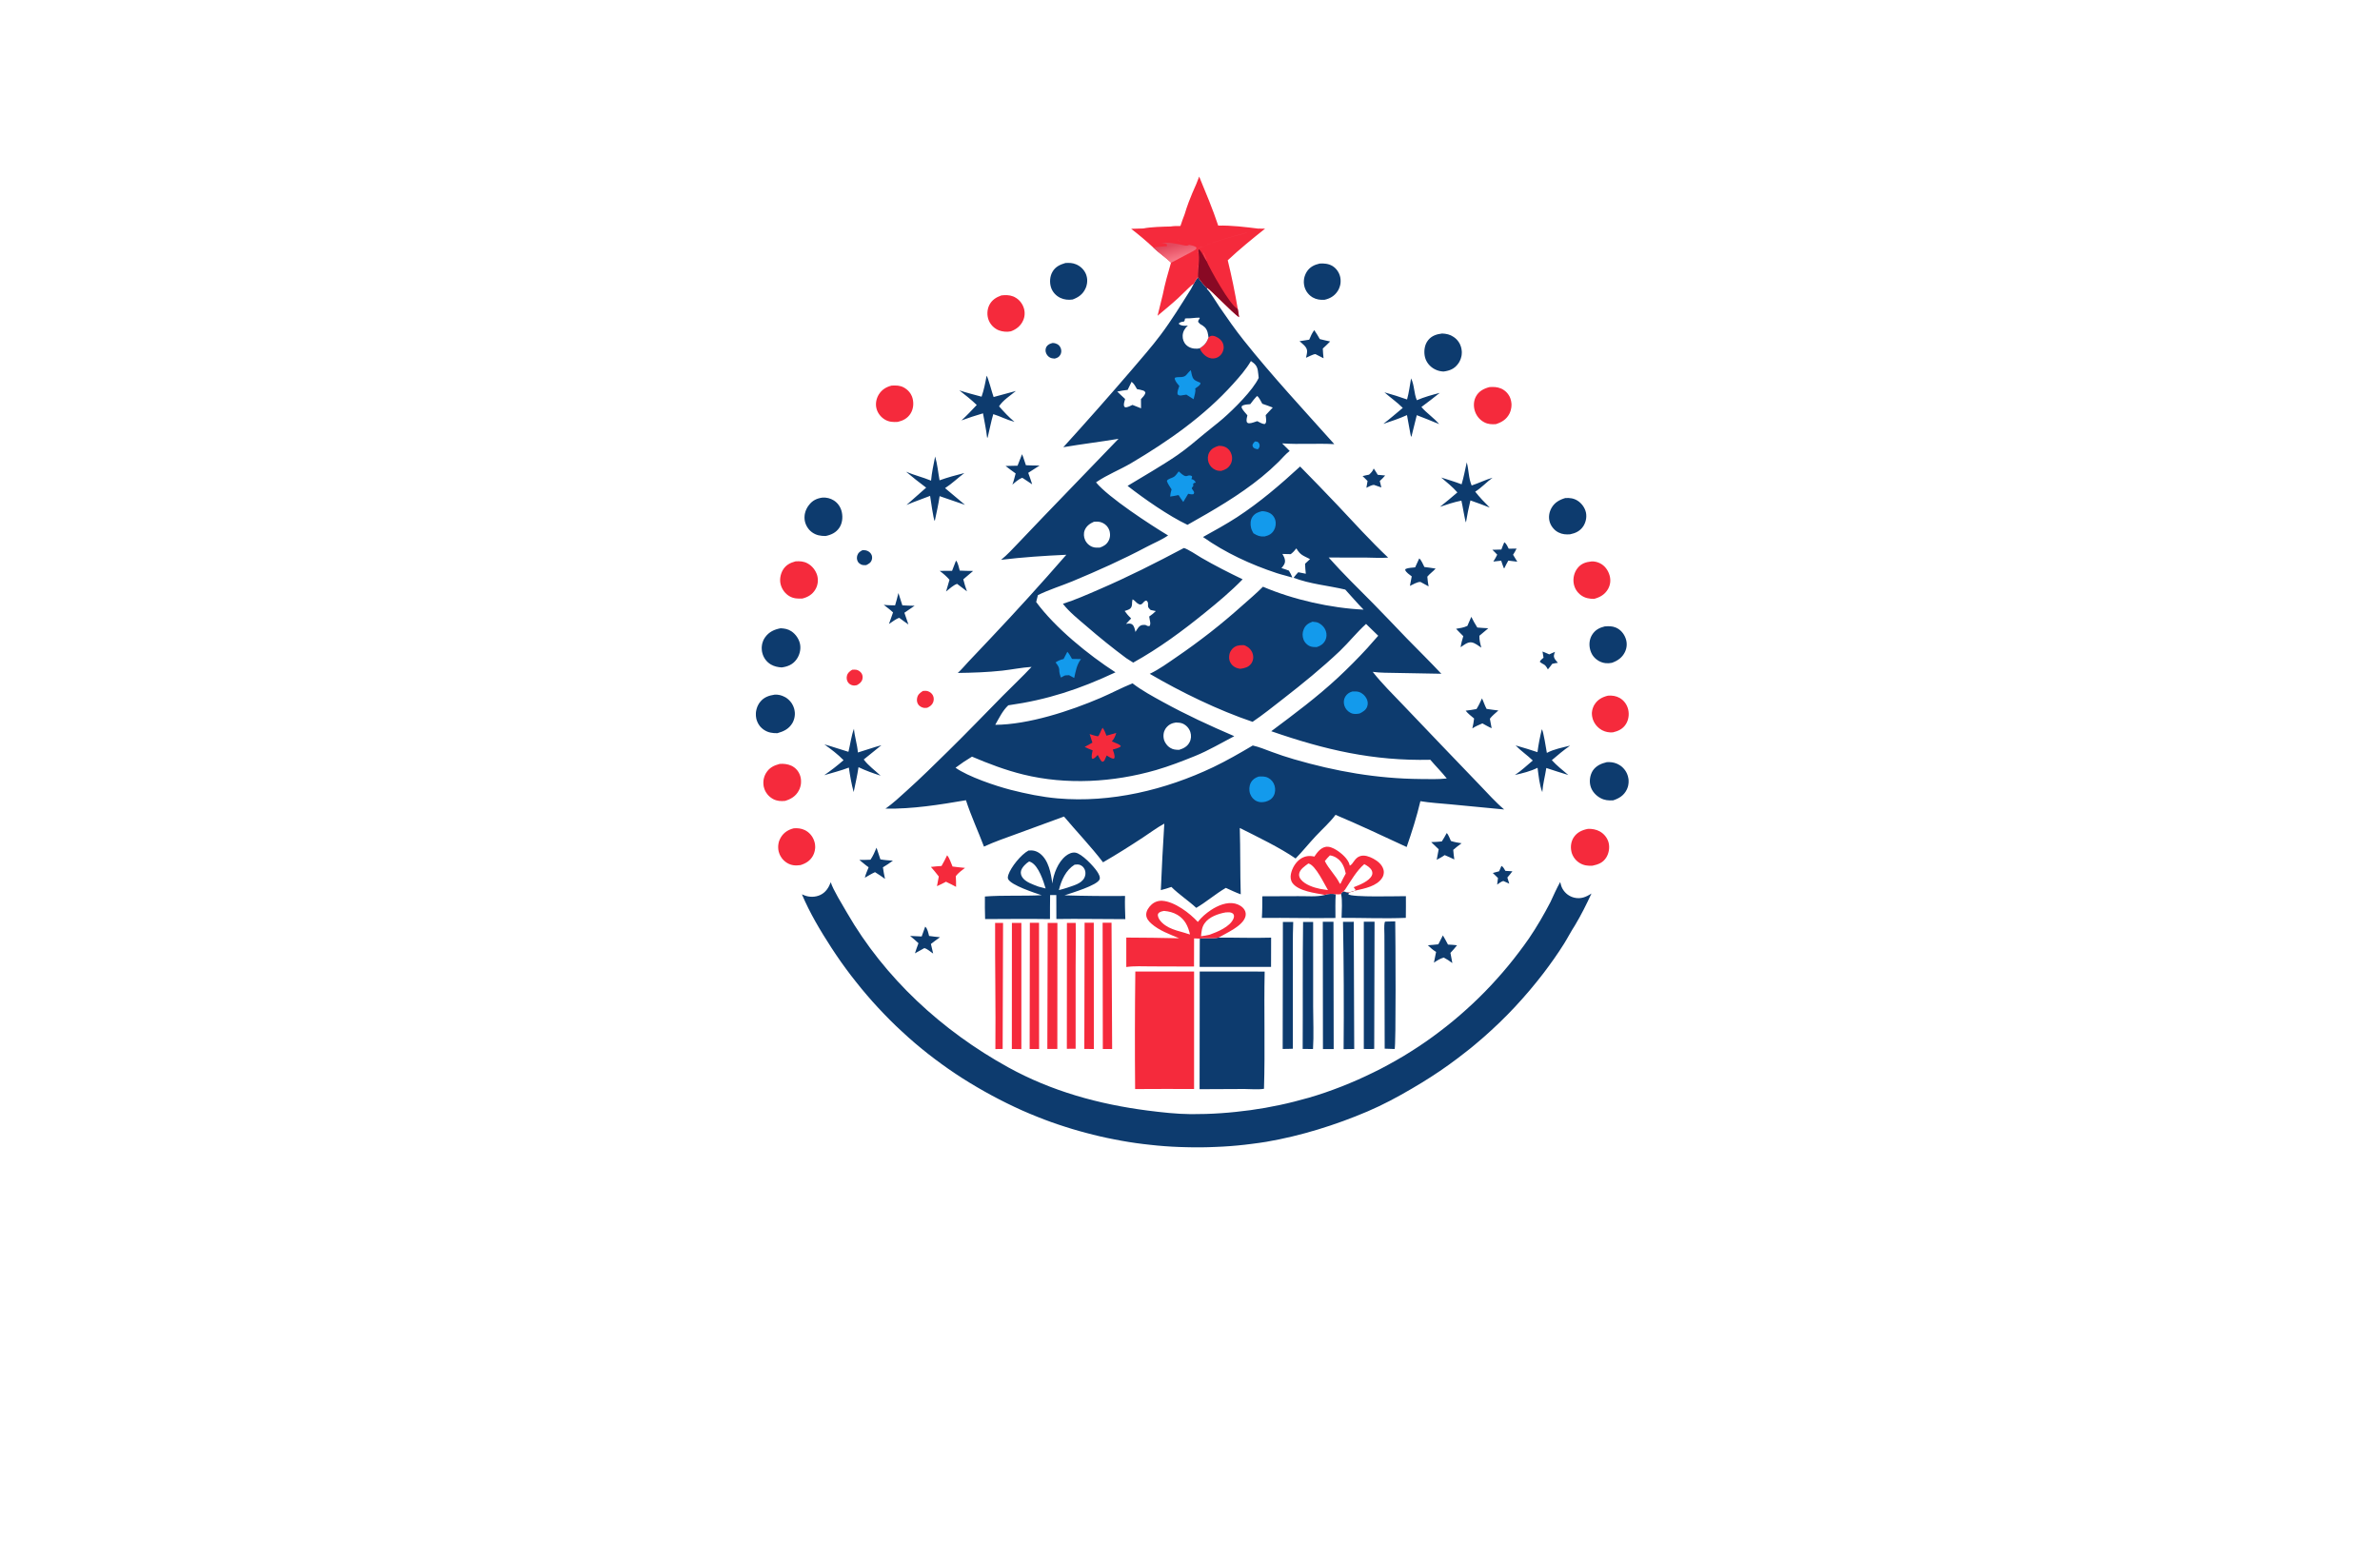 <?xml version="1.0" encoding="utf-8"?>
<!-- Generator: Adobe Illustrator 27.8.1, SVG Export Plug-In . SVG Version: 6.00 Build 0)  -->
<svg version="1.1" id="Layer_1" xmlns="http://www.w3.org/2000/svg" xmlns:xlink="http://www.w3.org/1999/xlink" x="0px" y="0px"
	 viewBox="0 0 350 230" style="enable-background:new 0 0 350 230;" xml:space="preserve">
<style type="text/css">
	.st0{fill:#EAE4B0;}
	.st1{fill:#332700;}
	.st2{fill:#EBEBFF;}
	.st3{fill:#FBFFAE;}
	.st4{fill:#B0FFD5;}
	.st5{fill:#B3FFFB;}
	.st6{fill:#FFFAB6;}
	.st7{fill:#2B2700;}
	.st8{fill:#FFFFB8;}
	.st9{fill:#040028;}
	.st10{fill:#260000;}
	.st11{opacity:0.5;fill:#848484;}
	.st12{fill:#2B2401;}
	.st13{fill:#FF7C6C;}
	.st14{fill:#CC2D21;}
	.st15{fill:#F75C4C;}
	.st16{fill:#FFE5CF;}
	.st17{fill:#FFFFFF;}
	.st18{fill:#CFDAE3;}
	.st19{fill:#006C11;}
	.st20{fill:#A11E10;}
	.st21{fill:#EDBC93;}
	.st22{fill:#898989;}
	.st23{fill:#2B1536;}
	.st24{fill:#15352A;}
	.st25{fill:#E4EAF5;}
	.st26{fill:#F2F5F5;}
	.st27{fill:#D6363D;}
	.st28{fill:#600000;fill-opacity:0.51;}
	.st29{fill:#F2CCA3;}
	.st30{fill:#D28F5F;}
	.st31{fill:#FF0000;fill-opacity:0.51;}
	.st32{fill:#C7D5F5;}
	.st33{fill:#F3DBC0;}
	.st34{fill:#F58086;}
	.st35{fill:url(#SVGID_1_);}
	.st36{fill:#FCC7A2;}
	.st37{fill:url(#SVGID_00000129921462813646534330000009134494921010327191_);}
	.st38{fill:#E20328;}
	.st39{fill:url(#SVGID_00000170980774149372795250000010115993583264401297_);}
	.st40{fill:#F4BDA8;}
	.st41{fill:#DCF7F6;}
	.st42{fill:url(#SVGID_00000041292833918679146630000006335989124462305205_);}
	.st43{fill:url(#SVGID_00000085955553314401179060000017817623201875330951_);}
	.st44{fill:url(#SVGID_00000145751847105298515260000014934287128473890725_);}
	.st45{fill:url(#SVGID_00000070805581717951439800000014284636973021241489_);}
	.st46{fill:url(#SVGID_00000103242301419593984830000000029103766856074414_);}
	.st47{fill:url(#SVGID_00000140706357495492058620000011182029015740271284_);}
	.st48{fill:url(#SVGID_00000016772915811268710880000010990299762450698173_);}
	.st49{fill:url(#SVGID_00000116202182577512349800000014101219318841302675_);}
	.st50{fill:url(#SVGID_00000034062092772040031640000008540963403921910664_);}
	.st51{fill:#E2B881;}
	.st52{fill:#FFFFFF;stroke:#000000;stroke-width:0.05;stroke-miterlimit:10;}
	.st53{fill:url(#SVGID_00000098223208838999713660000004538990130128831646_);}
	.st54{fill:url(#SVGID_00000034774912376042133210000017492316502018887838_);}
	.st55{fill:#0B9ED8;}
	.st56{fill:#FCDFB0;}
	.st57{fill:#FF0013;}
	.st58{fill:url(#SVGID_00000015348769124570019410000016994558075792776863_);}
	.st59{fill:#0A50FF;}
	.st60{fill:#FFB773;}
	.st61{fill-rule:evenodd;clip-rule:evenodd;fill:url(#SVGID_00000097473186898557394310000003466933989045721782_);}
	.st62{fill:#FF334F;}
	.st63{fill:#FFAB66;}
	.st64{fill:#FF8B41;}
	.st65{fill:#BB386B;}
	.st66{fill:#CBCBCB;}
	.st67{fill:#D37250;}
	.st68{fill:#D06D2E;}
	.st69{fill-rule:evenodd;clip-rule:evenodd;fill:#FFFFFF;}
	.st70{fill:#CAFFEC;}
	.st71{fill:#FFF6B3;}
	.st72{fill:#FFFBD2;}
	.st73{fill:#EFFFD2;}
	.st74{fill:#A01D21;}
	.st75{fill:#00261B;}
	.st76{fill:#F4FFB6;}
	.st77{fill:url(#SVGID_00000121974541547237042640000006717754612049179288_);}
	.st78{fill:#002340;}
	.st79{fill:url(#SVGID_00000034799806510507719870000012450595515394078628_);}
	.st80{fill:url(#SVGID_00000162324818005949571600000008882093529614808986_);}
	.st81{fill:#D91215;}
	.st82{fill:#98BBCE;}
	.st83{fill:#00A70C;}
	.st84{fill:#C47E2A;}
	.st85{fill-rule:evenodd;clip-rule:evenodd;fill:#1F1D1D;}
	.st86{fill-rule:evenodd;clip-rule:evenodd;fill:#2B2700;}
	.st87{fill-rule:evenodd;clip-rule:evenodd;fill:#FF1943;}
	.st88{fill:url(#SVGID_00000083078175234533681310000001909664327021373609_);}
	.st89{fill:url(#SVGID_00000163034422454115954400000007992521085335725963_);}
	.st90{fill:url(#SVGID_00000020394808202697665410000013689708814180259469_);}
	.st91{fill:url(#SVGID_00000079458206010423131030000006085832306260034459_);}
	.st92{fill:url(#SVGID_00000063627408821584218670000000609019756515950500_);}
	.st93{fill:url(#SVGID_00000140696236605603178510000008792011894815192251_);}
	.st94{fill:#E31E26;}
	.st95{fill:#811517;}
	.st96{fill:url(#SVGID_00000076587864868510084950000015853097581485510815_);}
	.st97{fill:url(#SVGID_00000134234305254967354070000006732816454647480714_);}
	.st98{fill:url(#SVGID_00000173873752577718300040000013980097647371916200_);}
	.st99{fill:#B47920;}
	.st100{fill:#089E32;}
	.st101{fill:#FFE30B;}
	.st102{fill-rule:evenodd;clip-rule:evenodd;fill:#EE1D24;}
	.st103{fill:#17377D;}
	.st104{filter:url(#Adobe_OpacityMaskFilter);}
	.st105{opacity:0.28;mask:url(#SVGID_00000088849140289949165110000007655487441966286736_);}
	.st106{fill:#3A3132;}
	.st107{fill:url(#SVGID_00000147911845703684087290000001261203995267396019_);}
	.st108{filter:url(#Adobe_OpacityMaskFilter_00000064356128415567418880000018019839678021615765_);}
	.st109{opacity:0.28;mask:url(#SVGID_00000132802285102958786170000010111506614279133620_);}
	.st110{fill:#102A63;}
	.st111{filter:url(#Adobe_OpacityMaskFilter_00000122713783938886245380000010437183454781854869_);}
	.st112{opacity:0.28;mask:url(#SVGID_00000086681373140616023280000014286172797653492408_);}
	.st113{fill:#0E2458;}
	.st114{filter:url(#Adobe_OpacityMaskFilter_00000105403151946195559240000003426463122760917435_);}
	.st115{opacity:0.25;mask:url(#SVGID_00000069388292700904353370000002875480989837488809_);}
	.st116{fill:url(#SVGID_00000030483739712706033710000002913273718317597074_);}
	.st117{fill:#00BEC6;}
	.st118{fill:url(#SVGID_00000170991055427861824930000006370332300727867780_);}
	.st119{fill:url(#SVGID_00000064333718570678407440000012953829899004863390_);stroke:#FFFFFF;stroke-miterlimit:10;}
	
		.st120{fill:url(#SVGID_00000124862022846602444510000014301352269257506711_);stroke:#FFFFFF;stroke-width:0.5;stroke-miterlimit:10;}
	.st121{fill:url(#SVGID_00000042700002792509637660000016486331732270569897_);}
	.st122{fill:#F9D075;}
	.st123{fill:#FFEF92;}
	.st124{fill:url(#SVGID_00000065787905713534097250000005417132109681300634_);}
	.st125{fill:url(#SVGID_00000083810354483425752950000000472614150527897475_);}
	.st126{fill:url(#SVGID_00000042697141026157468480000005704040734327390360_);}
	.st127{fill:#09890F;}
	.st128{fill:#A9CE4D;}
	.st129{fill:#FF9501;}
	.st130{fill:#AA1523;}
	.st131{fill:#006B52;}
	.st132{fill:#EEC200;}
	.st133{fill:#9F4641;}
	.st134{fill:url(#SVGID_00000067228973208285496910000006060553031600000139_);stroke:#FFFFFF;stroke-miterlimit:10;}
	.st135{fill:none;stroke:#FFFFFF;stroke-width:1.788;stroke-miterlimit:10;}
	.st136{fill:none;stroke:#BFDADD;stroke-width:2;stroke-linecap:round;stroke-linejoin:round;stroke-miterlimit:10;}
	.st137{fill:none;stroke:#016D39;stroke-width:2;stroke-linecap:round;stroke-linejoin:round;stroke-miterlimit:10;}
	.st138{fill:none;stroke:#00BFAD;stroke-width:2;stroke-linecap:round;stroke-linejoin:round;stroke-miterlimit:10;}
	.st139{fill:#12162E;}
	.st140{fill:none;stroke:#12162E;stroke-miterlimit:10;}
	.st141{fill:#016D39;}
	.st142{fill:#083F24;}
	.st143{fill:#FF5635;}
	.st144{fill:#C63724;}
	.st145{fill:#FFBE00;}
	.st146{fill:#00BFAD;}
	.st147{fill:#D1D3D3;}
	.st148{fill:#9A4641;}
	.st149{fill:url(#SVGID_00000125599669089677954700000017791328982221387690_);}
	.st150{fill:url(#SVGID_00000166672980132256195650000015943600135789932434_);stroke:#FFFFFF;stroke-miterlimit:10;}
	.st151{fill:#F75D58;}
	.st152{fill:url(#SVGID_00000124152405083084653570000018218213748796017557_);}
	.st153{opacity:0.42;fill:#FFFFFF;}
	.st154{fill:#229200;}
	.st155{fill:#FF0000;}
	.st156{fill:#0C1F26;}
	.st157{fill:#E43724;}
	.st158{fill:#6B2422;}
	.st159{fill:#FBF1E5;}
	.st160{fill:#FAF8F0;}
	.st161{fill:#EEEEED;}
	.st162{fill:#DBDEDD;}
	.st163{fill:#A6453D;}
	.st164{fill:#E3E4E7;}
	.st165{fill:#D2301D;}
	.st166{fill:#E2D7D0;}
	.st167{fill:#FCF8EF;}
	.st168{fill:#C42C1E;}
	.st169{fill:#0C232B;}
	.st170{fill:#0D3B6E;}
	.st171{fill:#139AEC;}
	.st172{fill:#F52A3C;}
	.st173{fill:url(#SVGID_00000107572965786091955280000014947588558085716152_);}
	.st174{fill:#890924;}
	.st175{fill:url(#SVGID_00000142169566624081647620000016414551310168822669_);}
	.st176{fill-rule:evenodd;clip-rule:evenodd;fill:url(#SVGID_00000108988537236512269690000016147008470287367552_);}
	.st177{fill-rule:evenodd;clip-rule:evenodd;fill:#CE1515;}
	.st178{fill-rule:evenodd;clip-rule:evenodd;fill:#FFFBDD;}
	.st179{fill-rule:evenodd;clip-rule:evenodd;fill:#06542B;}
	.st180{fill-rule:evenodd;clip-rule:evenodd;fill:#AA1111;}
	.st181{fill:#005C01;}
	.st182{fill:#F5AB35;}
	.st183{fill-rule:evenodd;clip-rule:evenodd;fill:#215605;}
	.st184{fill:#215605;}
	.st185{fill-rule:evenodd;clip-rule:evenodd;fill:url(#SVGID_00000012459680103373724030000016678401382167496841_);}
	.st186{fill:url(#SVGID_00000064348707302973533860000016167665642018767237_);}
	.st187{fill:url(#SVGID_00000095336043049802882100000007480826279757256883_);}
	.st188{fill:url(#SVGID_00000128462708269026126580000010852462098905052092_);}
	.st189{fill:url(#SVGID_00000066497089562224978640000011067845448028258432_);}
	.st190{fill:url(#SVGID_00000161617724782708747150000017040899777460811451_);}
	.st191{fill:url(#SVGID_00000098181003045611410530000004847953694558056583_);}
	.st192{fill:url(#SVGID_00000066494106707912103050000010090297006234211494_);}
	.st193{fill:url(#SVGID_00000121254584246533632570000012597775296711861673_);}
	.st194{fill:url(#SVGID_00000048469280730179972340000011738487102684398724_);}
	.st195{fill:#B6FFFF;}
	.st196{fill:url(#SVGID_00000085232399266230234920000010163272537988995219_);}
	.st197{fill:url(#SVGID_00000018923171369802481770000017678897380605043641_);}
	.st198{fill:url(#SVGID_00000034083042481059920550000016867349453182413736_);}
	.st199{fill:url(#SVGID_00000076581391905650008400000016506036013304661932_);}
	.st200{fill:url(#SVGID_00000015348180252953930200000009894020536565959867_);}
	.st201{fill:url(#SVGID_00000176729309740086395810000018017330248841795260_);}
	.st202{fill:url(#SVGID_00000075162877739741544740000010897715259221882255_);}
	.st203{fill:url(#SVGID_00000140004855543974740650000009927665345425200811_);}
	.st204{fill:url(#SVGID_00000167375447781427337970000017001579670804848573_);}
	.st205{fill:url(#SVGID_00000133511578461684611740000000143854303310951563_);}
	.st206{fill:url(#SVGID_00000110436585375929883040000004902477106136653446_);}
	.st207{fill:url(#SVGID_00000041271048719670856370000007550052513644681130_);}
	.st208{fill:url(#SVGID_00000054253346337461698610000007721027826799734912_);}
	.st209{fill:url(#SVGID_00000014597577003386925900000007141499964474292645_);}
	.st210{fill:url(#SVGID_00000115508789641380144150000009879525200219803038_);}
	.st211{fill:url(#SVGID_00000080181782295823557590000004618391841010942899_);}
	.st212{fill:#CE4A43;}
	.st213{fill:url(#SVGID_00000066493169748392605040000007992175484084061352_);}
	.st214{fill:#CE4A43;stroke:#FFFFFF;stroke-miterlimit:10;}
	.st215{fill:none;stroke:#CE4A43;stroke-miterlimit:10;}
</style>
<g>
	<path class="st170" d="M217.25,92.29c0.54,0.04,1.08,0.09,1.62,0.11l-1.31,1.1C217.49,93.09,217.41,92.67,217.25,92.29z
		 M226.84,95.82c0.34,0.12,0.66,0.28,0.99,0.42c0.28-0.14,0.57-0.25,0.85-0.37c-0.06,0.16-0.14,0.34-0.16,0.52
		c-0.06,0.42,0.33,0.79,0.58,1.09c-0.28,0.03-0.56,0.09-0.83,0.15c-0.2,0.29-0.42,0.55-0.64,0.82c-0.5-0.92-0.59-0.6-1.19-1.12
		c0.08-0.24,0.36-0.43,0.55-0.6C226.93,96.42,226.88,96.12,226.84,95.82z M220.8,127.35c0.28,0.14,0.42,0.47,0.58,0.73
		c0.34,0.03,0.69,0.04,1.03,0.06c-0.22,0.32-0.49,0.62-0.74,0.92l0.28,0.9l-0.8-0.36l-0.08-0.03c-0.33,0.09-0.62,0.34-0.9,0.53
		l0.12-0.97l-0.76-0.74l0.93-0.25L220.8,127.35z M126.84,80.91c0.17,0,0.35,0,0.52,0.04c0.29,0.07,0.58,0.26,0.74,0.52
		c0.16,0.25,0.19,0.56,0.11,0.84c-0.13,0.45-0.43,0.6-0.82,0.8c-0.21,0.01-0.43,0.02-0.63-0.04c-0.03-0.01-0.07-0.02-0.1-0.04
		c-0.03-0.01-0.07-0.03-0.1-0.05c-0.03-0.02-0.06-0.04-0.09-0.06c-0.03-0.02-0.06-0.04-0.09-0.06c-0.03-0.02-0.05-0.05-0.08-0.07
		c-0.03-0.03-0.05-0.05-0.07-0.08c-0.02-0.03-0.04-0.06-0.06-0.09c-0.02-0.03-0.04-0.06-0.05-0.09c-0.13-0.27-0.13-0.58-0.04-0.86
		C126.22,81.26,126.47,81.11,126.84,80.91z M154.81,50.44c0.22,0,0.42,0.05,0.62,0.15c0.04,0.02,0.07,0.04,0.11,0.06
		c0.03,0.02,0.07,0.05,0.1,0.07c0.03,0.03,0.06,0.05,0.09,0.08c0.03,0.03,0.06,0.06,0.08,0.09c0.03,0.03,0.05,0.06,0.07,0.1
		c0.02,0.03,0.04,0.07,0.06,0.11c0.02,0.04,0.04,0.07,0.05,0.11c0.02,0.04,0.03,0.08,0.04,0.12c0.08,0.29,0.05,0.61-0.11,0.87
		c-0.2,0.34-0.45,0.44-0.82,0.54c-0.25-0.02-0.5-0.04-0.72-0.17c-0.29-0.16-0.51-0.46-0.59-0.78c-0.01-0.03-0.01-0.07-0.02-0.1
		c0-0.03-0.01-0.07-0.01-0.11c0-0.04,0-0.07,0-0.11c0-0.04,0.01-0.07,0.01-0.11c0.01-0.03,0.01-0.07,0.02-0.1
		c0.01-0.03,0.02-0.07,0.03-0.1c0.01-0.03,0.03-0.07,0.04-0.1c0.02-0.03,0.03-0.06,0.05-0.09
		C154.14,50.64,154.43,50.54,154.81,50.44z M202.02,68.9c0.21,0.3,0.4,0.62,0.59,0.93l1.09,0.1c-0.24,0.3-0.51,0.55-0.79,0.81
		l0.23,0.95l-1.1-0.38c-0.35,0.02-0.78,0.28-1.1,0.43c0.05-0.34,0.11-0.67,0.17-1c-0.23-0.25-0.49-0.48-0.73-0.72
		c0.31-0.09,0.64-0.14,0.95-0.21C201.65,69.53,201.86,69.29,202.02,68.9z M221.22,79.75c0.32,0.21,0.48,0.62,0.65,0.95
		c0.38-0.02,0.77-0.01,1.15-0.02c-0.14,0.32-0.32,0.61-0.51,0.91l0.62,1.02c-0.44-0.04-0.88-0.1-1.32-0.16
		c-0.21,0.37-0.4,0.73-0.58,1.11l-0.03,0.04c-0.1-0.06-0.36-0.95-0.44-1.14l-1.15,0.13c0.22-0.32,0.39-0.67,0.57-1.01
		c-0.22-0.25-0.47-0.48-0.71-0.72c0.44-0.02,0.88-0.03,1.32-0.04C220.92,80.45,221.07,80.1,221.22,79.75z M136.06,136.28
		c0.34,0.28,0.46,0.95,0.57,1.37c0.53,0.09,1.08,0.13,1.61,0.19c-0.46,0.32-0.9,0.65-1.34,0.99c0.11,0.47,0.22,0.94,0.33,1.41
		c-0.4-0.25-0.84-0.69-1.3-0.8l-1.38,0.77c0.15-0.5,0.34-1,0.52-1.49c-0.38-0.38-0.82-0.72-1.23-1.07c0.57,0.02,1.13,0.05,1.7,0.08
		L136.06,136.28z M132.12,87.22l0.58,1.81c0.6,0.04,1.2,0.05,1.8,0.06c-0.51,0.34-1.01,0.68-1.5,1.03c0.19,0.58,0.39,1.15,0.59,1.72
		c-0.46-0.3-0.89-0.65-1.34-0.97c-0.46,0.11-1.1,0.64-1.52,0.9c0.2-0.57,0.39-1.14,0.6-1.7c-0.42-0.4-0.91-0.76-1.37-1.12
		c0.55,0.07,1.11,0.07,1.67,0.08C131.82,88.43,131.97,87.82,132.12,87.22z M150.3,66.8c0.23,0.51,0.37,1.09,0.57,1.62
		c0.67,0.05,1.34,0.04,2.01,0.05l-1.67,1.07c0.21,0.56,0.4,1.12,0.58,1.69l-1.37-0.91l-0.14-0.04c-0.53,0.24-0.97,0.62-1.4,1
		c0.2-0.53,0.33-1.1,0.48-1.65c-0.51-0.34-0.99-0.73-1.48-1.1l1.76-0.04L150.3,66.8z M212.19,137.57c0.27,0.44,0.51,0.9,0.75,1.35
		c0.44,0,0.89,0.06,1.33,0.1c-0.31,0.38-0.62,0.77-0.97,1.12c0.1,0.5,0.2,1,0.28,1.5c-0.4-0.31-0.81-0.57-1.26-0.81
		c-0.56,0.16-0.98,0.43-1.45,0.75l0.32-1.58c-0.46-0.28-0.83-0.61-1.21-0.98c0.52-0.03,1.03-0.09,1.54-0.14L212.19,137.57z
		 M212.75,122.52c0.25,0.2,0.47,0.86,0.62,1.16c0.5,0.18,1.05,0.25,1.57,0.34c-0.43,0.31-0.84,0.62-1.23,0.97
		c0.03,0.47,0.1,0.94,0.16,1.41c-0.47-0.23-0.94-0.44-1.42-0.64c-0.37,0.27-0.76,0.47-1.17,0.69l0.29-1.55l-1.1-1.05
		c0.52-0.01,1.04-0.05,1.56-0.1C212.3,123.36,212.52,122.93,212.75,122.52z M216.37,90.72c0.27,0.54,0.55,1.06,0.88,1.57
		c0.17,0.38,0.25,0.8,0.31,1.21c-0.03,0.6,0.13,1.18,0.28,1.75c-0.41-0.27-0.91-0.68-1.4-0.77c-0.6-0.11-1.18,0.4-1.64,0.71
		c0.06-0.55,0.24-1.1,0.39-1.63c-0.35-0.37-0.72-0.7-1.06-1.08c0.58-0.1,1.12-0.17,1.66-0.43L216.37,90.72z M140.59,82.45
		c0.29,0.27,0.43,1.08,0.55,1.47c0.66,0.03,1.32,0.05,1.97,0.05c-0.48,0.41-0.97,0.81-1.45,1.23c0.15,0.61,0.33,1.18,0.54,1.77
		l-1.45-1.1c-0.57,0.19-1.15,0.75-1.62,1.12c0.17-0.57,0.33-1.14,0.5-1.72c-0.42-0.5-0.92-0.92-1.44-1.31
		c0.61,0.01,1.21,0,1.82-0.01L140.59,82.45z M128.9,124.67c0.18,0.58,0.37,1.15,0.57,1.72c0.61,0.11,1.22,0.15,1.84,0.19
		c-0.48,0.35-0.96,0.68-1.47,0.98c0.08,0.58,0.19,1.14,0.31,1.7c-0.47-0.36-0.97-0.67-1.47-0.99c-0.52,0.23-1.01,0.54-1.5,0.82
		c0.13-0.53,0.36-1.04,0.56-1.54c-0.47-0.32-0.91-0.72-1.36-1.08c0.54,0.01,1.09-0.01,1.63-0.03
		C128.38,125.91,128.65,125.28,128.9,124.67z M193.27,48.55c0.3,0.41,0.56,0.88,0.82,1.32c0.49,0.14,1.01,0.23,1.52,0.35
		c-0.35,0.36-0.71,0.7-1.08,1.04c0.01,0.48,0.07,0.96,0.11,1.43c-0.4-0.19-0.8-0.41-1.19-0.61c-0.34,0-1.04,0.4-1.39,0.54
		c0.07-0.32,0.17-0.68,0.16-1.01c-0.02-0.61-0.7-1.05-1.11-1.43l1.42-0.22C192.73,49.47,192.95,48.99,193.27,48.55z M208.71,82.13
		c0.29,0.19,0.59,0.93,0.76,1.26c0.55,0.06,1.1,0.15,1.65,0.23c-0.37,0.43-0.85,0.74-1.22,1.19c0.03,0.48,0.1,0.95,0.19,1.43
		l-1.19-0.65c-0.43-0.05-1.15,0.39-1.56,0.58l0.27-1.4c-0.31-0.25-0.85-0.58-0.97-0.96l0.08-0.14c0.43-0.18,0.93-0.17,1.39-0.23
		C208.32,83,208.51,82.56,208.71,82.13z M217.94,102.71c0.25,0.51,0.4,1.05,0.68,1.55c0.57,0.09,1.15,0.16,1.73,0.23
		c-0.43,0.4-0.89,0.74-1.25,1.21l0.26,1.4c-0.47-0.2-0.91-0.47-1.36-0.71c-0.51,0.22-1.02,0.43-1.48,0.74
		c0.12-0.49,0.2-0.96,0.26-1.46c-0.42-0.36-0.9-0.71-1.24-1.15c0.54-0.06,1.06-0.14,1.59-0.24
		C217.45,103.79,217.69,103.24,217.94,102.71z M215.7,68c0.31,1.12,0.25,2.31,0.72,3.4c1.04-0.34,2.02-0.84,3.07-1.14
		c-0.89,0.65-1.61,1.47-2.55,2.05c0.65,0.83,1.39,1.6,2.14,2.34c-0.94-0.36-1.88-0.73-2.84-1.05c-0.26,1.05-0.47,2.12-0.65,3.19
		l-0.01,0.04c-0.15-0.25-0.52-2.64-0.67-3.2c-1.08,0.21-2.11,0.56-3.15,0.91c0.87-0.68,1.72-1.4,2.56-2.12
		c-0.7-0.81-1.57-1.5-2.38-2.19c1.01,0.32,2.02,0.62,3,1C215.26,70.16,215.46,69.07,215.7,68z M207.51,55.65
		c0.5,0.98,0.41,2.2,0.85,3.21c1.09-0.47,2.23-0.78,3.37-1.08c-0.89,0.71-1.79,1.41-2.7,2.08c0.79,0.92,1.83,1.58,2.61,2.52
		c-1.09-0.46-2.18-0.9-3.29-1.32c-0.26,1.02-0.51,2.04-0.76,3.06l-0.08,0.13c-0.05-0.04-0.51-2.82-0.6-3.2
		c-1.13,0.51-2.3,0.9-3.48,1.29c0.98-0.75,1.91-1.56,2.86-2.35c-0.82-0.82-1.82-1.52-2.7-2.29c1.12,0.31,2.23,0.66,3.33,1.05
		C207.2,57.74,207.33,56.69,207.51,55.65z M226.74,107.25c0.23,0.21,0.64,2.96,0.74,3.48c1.05-0.56,2.28-0.78,3.42-1.07
		c-0.94,0.65-1.82,1.4-2.69,2.14c0.73,0.8,1.6,1.48,2.42,2.18c-1.09-0.31-2.15-0.69-3.23-1.03c-0.18,1.18-0.51,2.36-0.59,3.55
		c-0.43-1.07-0.54-2.43-0.7-3.58c-1.03,0.52-2.21,0.8-3.33,1.06c0.93-0.61,1.78-1.42,2.63-2.13c-0.8-0.78-1.76-1.42-2.53-2.22
		c1.08,0.3,2.15,0.64,3.22,0.99C226.24,109.49,226.47,108.37,226.74,107.25z M125.58,107.18c0.1,1.18,0.49,2.31,0.58,3.49
		c1.16-0.34,2.29-0.76,3.46-1.07l-2.6,2.1c0.68,0.91,1.66,1.61,2.48,2.38c-1.11-0.36-2.19-0.74-3.25-1.25
		c-0.18,1.23-0.46,2.45-0.71,3.66c-0.33-1.18-0.53-2.39-0.71-3.6c-1.16,0.45-2.43,0.76-3.62,1.12c0.99-0.69,1.93-1.41,2.84-2.21
		c-0.83-0.86-1.84-1.62-2.82-2.32c1.19,0.32,2.36,0.75,3.54,1.09C125.04,109.47,125.19,108.24,125.58,107.18z M137.52,67.14
		c0.33,1.1,0.44,2.36,0.65,3.5c1.17-0.42,2.44-0.77,3.65-1.07c-0.95,0.71-1.85,1.59-2.84,2.22c0.98,0.81,1.96,1.64,2.93,2.46
		l-3.73-1.28c-0.17,1.2-0.45,2.4-0.7,3.59l-0.03,0.05c-0.18-0.21-0.59-3.17-0.67-3.68c-1.15,0.46-2.32,0.84-3.47,1.34
		c0.97-0.85,1.93-1.7,2.89-2.55c-1.01-0.75-1.99-1.53-2.95-2.34c1.19,0.51,2.47,0.81,3.67,1.31
		C137.03,69.5,137.28,68.31,137.52,67.14z M145.09,55.26c0.2,0.19,0.85,2.68,1.03,3.13c1.09-0.3,2.19-0.6,3.28-0.89
		c-0.78,0.64-1.96,1.41-2.48,2.26c0.69,0.78,1.47,1.63,2.27,2.28c-0.03-0.01-0.07-0.02-0.1-0.03c-1.04-0.27-1.99-0.79-3.02-1.1
		c-0.34,1.12-0.54,2.3-0.83,3.44l-0.02,0.02l-0.06-0.03c-0.13-1.19-0.4-2.37-0.6-3.55c-1.07,0.31-2.13,0.66-3.17,1.04
		c0.79-0.71,1.52-1.5,2.25-2.27c-0.79-0.76-1.69-1.48-2.56-2.15c1.07,0.36,2.18,0.63,3.27,0.93C144.7,57.33,144.9,56.3,145.09,55.26
		z M194.08,38.76c0.65-0.04,1.3,0.02,1.87,0.36c0.6,0.37,1.01,0.99,1.15,1.67c0.02,0.09,0.03,0.18,0.04,0.27
		c0.01,0.09,0.01,0.18,0.01,0.27s0,0.18-0.01,0.27c-0.01,0.09-0.02,0.18-0.04,0.27c-0.02,0.09-0.04,0.17-0.07,0.26
		c-0.03,0.09-0.06,0.17-0.09,0.25c-0.03,0.08-0.07,0.16-0.11,0.24c-0.04,0.08-0.09,0.16-0.14,0.23c-0.46,0.69-1.12,1.07-1.91,1.24
		c-0.61,0.04-1.2-0.04-1.74-0.35c-0.04-0.02-0.08-0.05-0.11-0.07c-0.04-0.02-0.07-0.05-0.11-0.08c-0.04-0.03-0.07-0.05-0.11-0.08
		c-0.03-0.03-0.07-0.06-0.1-0.09c-0.03-0.03-0.07-0.06-0.1-0.09c-0.03-0.03-0.06-0.06-0.09-0.1c-0.03-0.03-0.06-0.07-0.09-0.1
		c-0.03-0.04-0.06-0.07-0.08-0.11c-0.03-0.04-0.05-0.07-0.08-0.11c-0.02-0.04-0.05-0.08-0.07-0.11c-0.02-0.04-0.04-0.08-0.06-0.12
		c-0.02-0.04-0.04-0.08-0.06-0.12c-0.02-0.04-0.04-0.08-0.05-0.12c-0.02-0.04-0.03-0.08-0.05-0.13c-0.01-0.04-0.03-0.09-0.04-0.13
		c-0.01-0.04-0.02-0.09-0.03-0.13c-0.02-0.09-0.04-0.18-0.05-0.27c-0.01-0.09-0.02-0.18-0.02-0.27c0-0.09,0-0.18,0.01-0.27
		c0.01-0.09,0.02-0.18,0.03-0.27c0.02-0.09,0.04-0.18,0.06-0.26c0.02-0.09,0.05-0.17,0.09-0.26c0.03-0.08,0.07-0.17,0.11-0.25
		c0.04-0.08,0.09-0.16,0.13-0.23C192.62,39.26,193.28,38.94,194.08,38.76z M230.18,73.25c0.66-0.05,1.26,0.03,1.82,0.39
		c0.61,0.39,1.08,1.05,1.23,1.75c0.14,0.69-0.02,1.44-0.41,2.03c-0.47,0.69-1.13,1-1.92,1.16c-0.59,0.05-1.14,0.01-1.68-0.26
		c-0.04-0.02-0.08-0.04-0.12-0.06c-0.04-0.02-0.08-0.05-0.11-0.07c-0.04-0.02-0.07-0.05-0.11-0.07s-0.07-0.05-0.11-0.08
		c-0.03-0.03-0.07-0.06-0.1-0.09c-0.03-0.03-0.07-0.06-0.1-0.09c-0.03-0.03-0.06-0.06-0.09-0.1c-0.03-0.03-0.06-0.07-0.09-0.1
		c-0.03-0.03-0.06-0.07-0.08-0.1c-0.03-0.04-0.05-0.07-0.08-0.11c-0.02-0.04-0.05-0.07-0.07-0.11c-0.02-0.04-0.04-0.08-0.07-0.12
		c-0.02-0.04-0.04-0.08-0.06-0.12c-0.02-0.04-0.04-0.08-0.05-0.12c-0.02-0.04-0.03-0.08-0.05-0.12c-0.01-0.04-0.03-0.08-0.04-0.13
		c-0.2-0.69-0.07-1.42,0.28-2.04C228.62,73.9,229.34,73.5,230.18,73.25z M156.68,38.68c0.57-0.03,1.01-0.03,1.55,0.19
		c0.66,0.27,1.21,0.8,1.48,1.47c0.03,0.08,0.06,0.17,0.08,0.25c0.02,0.09,0.04,0.17,0.06,0.26c0.01,0.09,0.03,0.18,0.03,0.26
		c0.01,0.09,0.01,0.18,0,0.27c0,0.09-0.01,0.18-0.02,0.26c-0.01,0.09-0.03,0.17-0.05,0.26c-0.02,0.09-0.05,0.17-0.07,0.26
		c-0.03,0.08-0.06,0.17-0.1,0.25c-0.39,0.87-1.04,1.32-1.9,1.64c-0.61,0.09-1.24,0.03-1.81-0.24c-0.65-0.31-1.16-0.87-1.38-1.57
		c-0.22-0.73-0.16-1.61,0.23-2.27C155.2,39.23,155.89,38.91,156.68,38.68z M235.98,92.13c0.57-0.05,1.11-0.06,1.65,0.17
		c0.68,0.29,1.18,0.88,1.43,1.57c0.25,0.67,0.21,1.38-0.1,2.03c-0.41,0.83-1.06,1.27-1.91,1.58c-0.64,0.14-1.29,0.07-1.87-0.24
		c-0.04-0.02-0.08-0.04-0.12-0.07c-0.04-0.02-0.08-0.05-0.11-0.07c-0.04-0.03-0.07-0.05-0.11-0.08c-0.04-0.03-0.07-0.06-0.11-0.08
		c-0.03-0.03-0.07-0.06-0.1-0.09c-0.03-0.03-0.07-0.06-0.1-0.09c-0.03-0.03-0.06-0.07-0.09-0.1c-0.03-0.03-0.06-0.07-0.09-0.1
		c-0.03-0.04-0.06-0.07-0.08-0.11c-0.03-0.04-0.05-0.07-0.08-0.11c-0.02-0.04-0.05-0.08-0.07-0.12c-0.02-0.04-0.04-0.08-0.06-0.12
		c-0.02-0.04-0.04-0.08-0.06-0.12c-0.02-0.04-0.04-0.08-0.05-0.13c-0.02-0.04-0.03-0.08-0.05-0.13c-0.01-0.04-0.03-0.09-0.04-0.13
		c-0.21-0.74-0.14-1.55,0.26-2.21C234.57,92.65,235.2,92.32,235.98,92.13z M212.08,49.05c0.62,0.03,1.16,0.14,1.68,0.5
		c0.07,0.05,0.15,0.11,0.22,0.16c0.07,0.06,0.13,0.12,0.2,0.18c0.06,0.06,0.12,0.13,0.18,0.2c0.06,0.07,0.11,0.14,0.16,0.22
		c0.05,0.08,0.09,0.15,0.14,0.23c0.04,0.08,0.08,0.16,0.11,0.25c0.03,0.08,0.06,0.17,0.09,0.26c0.02,0.09,0.04,0.17,0.06,0.26
		c0.01,0.05,0.02,0.1,0.02,0.14s0.01,0.1,0.02,0.14c0,0.05,0.01,0.1,0.01,0.15c0,0.05,0,0.1,0,0.15c0,0.05,0,0.1-0.01,0.15
		c0,0.05-0.01,0.1-0.01,0.14c-0.01,0.05-0.01,0.1-0.02,0.14c-0.01,0.05-0.02,0.1-0.03,0.14c-0.01,0.05-0.02,0.09-0.04,0.14
		c-0.01,0.05-0.03,0.09-0.04,0.14c-0.02,0.05-0.03,0.09-0.05,0.14c-0.02,0.05-0.04,0.09-0.06,0.13c-0.02,0.04-0.04,0.09-0.06,0.13
		c-0.02,0.04-0.05,0.09-0.07,0.13c-0.02,0.04-0.05,0.08-0.08,0.12c-0.03,0.04-0.05,0.08-0.08,0.12c-0.54,0.74-1.23,1.01-2.11,1.13
		c-0.07,0-0.14-0.01-0.21-0.01s-0.14-0.02-0.21-0.03c-0.07-0.01-0.14-0.03-0.21-0.04c-0.07-0.02-0.14-0.04-0.21-0.06
		c-0.07-0.02-0.14-0.05-0.2-0.07c-0.07-0.03-0.13-0.06-0.2-0.09c-0.06-0.03-0.13-0.06-0.19-0.1c-0.06-0.04-0.12-0.07-0.18-0.11
		c-0.65-0.44-1.09-1.11-1.2-1.88c-0.11-0.77,0.03-1.62,0.53-2.23C210.54,49.38,211.28,49.14,212.08,49.05z M120.96,73.18
		c0.59-0.03,1.15,0.1,1.66,0.42c0.62,0.39,1.03,1.02,1.18,1.74c0.16,0.77,0.07,1.62-0.37,2.28c-0.49,0.72-1.19,1.04-2.01,1.21
		c-0.75,0-1.39-0.1-2.01-0.55c-0.07-0.05-0.14-0.11-0.21-0.17c-0.07-0.06-0.13-0.13-0.19-0.19c-0.06-0.07-0.12-0.14-0.17-0.21
		c-0.05-0.07-0.1-0.15-0.15-0.23s-0.09-0.16-0.13-0.24c-0.04-0.08-0.07-0.17-0.1-0.25c-0.03-0.09-0.05-0.17-0.08-0.26
		c-0.02-0.09-0.04-0.18-0.05-0.27c-0.01-0.05-0.01-0.1-0.01-0.14c0-0.05-0.01-0.1-0.01-0.14c0-0.05,0-0.1,0-0.14
		c0-0.05,0-0.1,0.01-0.14c0-0.05,0.01-0.1,0.01-0.14s0.01-0.1,0.02-0.14c0.01-0.05,0.02-0.09,0.03-0.14
		c0.01-0.05,0.02-0.09,0.04-0.14c0.01-0.05,0.03-0.09,0.04-0.14c0.02-0.05,0.03-0.09,0.05-0.14c0.02-0.04,0.04-0.09,0.06-0.13
		c0.02-0.04,0.04-0.09,0.06-0.13c0.02-0.04,0.04-0.09,0.07-0.13c0.02-0.04,0.05-0.08,0.07-0.12c0.03-0.04,0.05-0.08,0.08-0.12
		c0.03-0.04,0.06-0.08,0.09-0.12C119.47,73.59,120.14,73.29,120.96,73.18z M236.3,112.09c0.51-0.03,0.99,0.02,1.46,0.22
		c0.04,0.02,0.09,0.04,0.13,0.06c0.04,0.02,0.09,0.04,0.13,0.07c0.04,0.02,0.08,0.05,0.13,0.07c0.04,0.03,0.08,0.05,0.12,0.08
		c0.04,0.03,0.08,0.06,0.12,0.08c0.04,0.03,0.08,0.06,0.11,0.09c0.04,0.03,0.07,0.06,0.11,0.1c0.04,0.03,0.07,0.07,0.1,0.1
		c0.03,0.03,0.07,0.07,0.1,0.11c0.03,0.04,0.06,0.07,0.09,0.11c0.03,0.04,0.06,0.08,0.09,0.12c0.03,0.04,0.05,0.08,0.08,0.12
		c0.03,0.04,0.05,0.08,0.07,0.12c0.02,0.04,0.05,0.08,0.07,0.13c0.02,0.04,0.04,0.09,0.06,0.13c0.02,0.04,0.04,0.09,0.05,0.13
		c0.02,0.04,0.03,0.09,0.05,0.14c0.01,0.05,0.03,0.09,0.04,0.14c0.01,0.05,0.02,0.09,0.03,0.14c0.01,0.05,0.02,0.09,0.03,0.14
		c0.01,0.05,0.01,0.1,0.02,0.14c0.01,0.05,0.01,0.1,0.01,0.14c0,0.05,0,0.1,0,0.14c0,0.05,0,0.1,0,0.14c0,0.05-0.01,0.1-0.01,0.14
		c0,0.05-0.01,0.1-0.02,0.14c-0.01,0.05-0.02,0.1-0.02,0.14c-0.01,0.05-0.02,0.09-0.03,0.14c-0.01,0.05-0.03,0.09-0.04,0.14
		c-0.01,0.05-0.03,0.09-0.05,0.14c-0.02,0.05-0.03,0.09-0.05,0.13c-0.02,0.04-0.04,0.09-0.06,0.13c-0.42,0.85-1.13,1.28-2,1.56
		c-0.68,0.03-1.22,0-1.84-0.33c-0.68-0.36-1.27-1-1.48-1.76c-0.21-0.74-0.08-1.61,0.32-2.26
		C234.7,112.63,235.45,112.29,236.3,112.09z M113.94,102.16c0.54-0.02,1,0.09,1.48,0.35c0.04,0.02,0.08,0.05,0.13,0.07
		c0.04,0.03,0.08,0.05,0.12,0.08s0.08,0.06,0.12,0.09c0.04,0.03,0.08,0.06,0.11,0.09c0.04,0.03,0.07,0.06,0.11,0.1
		c0.04,0.03,0.07,0.07,0.1,0.1c0.03,0.04,0.07,0.07,0.1,0.11c0.03,0.04,0.06,0.07,0.09,0.11c0.03,0.04,0.06,0.08,0.09,0.12
		c0.03,0.04,0.05,0.08,0.08,0.12c0.03,0.04,0.05,0.08,0.07,0.13c0.02,0.04,0.05,0.09,0.07,0.13c0.02,0.04,0.04,0.09,0.06,0.13
		c0.02,0.04,0.04,0.09,0.05,0.14c0.02,0.05,0.03,0.09,0.05,0.14c0.01,0.05,0.03,0.09,0.04,0.14c0.02,0.09,0.04,0.17,0.05,0.26
		c0.01,0.09,0.02,0.18,0.03,0.27c0,0.09,0.01,0.18,0,0.27c0,0.09-0.01,0.18-0.03,0.27c-0.01,0.09-0.03,0.18-0.05,0.26
		c-0.02,0.09-0.05,0.17-0.08,0.26s-0.06,0.17-0.1,0.25c-0.04,0.08-0.08,0.16-0.13,0.24c-0.51,0.83-1.27,1.19-2.18,1.44
		c-0.71,0.01-1.35-0.08-1.95-0.48c-0.04-0.03-0.08-0.05-0.12-0.08s-0.07-0.06-0.11-0.09s-0.07-0.06-0.11-0.09
		c-0.03-0.03-0.07-0.07-0.1-0.1c-0.03-0.03-0.06-0.07-0.1-0.1c-0.03-0.04-0.06-0.07-0.09-0.11c-0.03-0.04-0.06-0.08-0.08-0.11
		c-0.03-0.04-0.05-0.08-0.08-0.12c-0.03-0.04-0.05-0.08-0.07-0.12c-0.02-0.04-0.04-0.08-0.07-0.13c-0.02-0.04-0.04-0.09-0.06-0.13
		c-0.02-0.04-0.04-0.09-0.05-0.13c-0.02-0.04-0.03-0.09-0.05-0.13s-0.03-0.09-0.04-0.14c-0.01-0.05-0.02-0.09-0.03-0.14
		c-0.01-0.05-0.02-0.09-0.02-0.14c-0.01-0.05-0.01-0.1-0.02-0.14c0-0.05-0.01-0.1-0.01-0.15c0-0.05,0-0.1,0-0.15
		c0-0.05,0-0.1,0-0.15c0-0.05,0.01-0.1,0.01-0.15c0-0.05,0.01-0.1,0.02-0.15c0.01-0.05,0.02-0.1,0.03-0.14s0.02-0.1,0.03-0.14
		c0.01-0.05,0.03-0.09,0.04-0.14c0.01-0.05,0.03-0.09,0.05-0.14c0.02-0.05,0.03-0.09,0.05-0.14c0.02-0.04,0.04-0.09,0.06-0.13
		c0.02-0.04,0.04-0.09,0.07-0.13c0.02-0.04,0.05-0.08,0.07-0.13c0.03-0.04,0.05-0.08,0.08-0.12c0.03-0.04,0.06-0.08,0.09-0.12
		C112.33,102.53,113.07,102.29,113.94,102.16z M114.8,92.4c0.6,0.03,1.07,0.11,1.59,0.45c0.64,0.43,1.13,1.16,1.27,1.91
		c0.14,0.77-0.08,1.62-0.55,2.25c-0.53,0.73-1.29,1.04-2.16,1.15c-0.57-0.04-1.07-0.14-1.58-0.43c-0.66-0.39-1.11-1.02-1.28-1.77
		c-0.01-0.05-0.02-0.1-0.03-0.14c-0.01-0.05-0.02-0.1-0.02-0.15c-0.01-0.05-0.01-0.1-0.01-0.15c0-0.05-0.01-0.1-0.01-0.15
		c0-0.05,0-0.1,0-0.15c0-0.05,0.01-0.1,0.01-0.15c0-0.05,0.01-0.1,0.02-0.15s0.02-0.1,0.02-0.14c0.01-0.05,0.02-0.1,0.03-0.14
		c0.01-0.05,0.03-0.09,0.04-0.14c0.01-0.05,0.03-0.09,0.05-0.14c0.02-0.05,0.04-0.09,0.05-0.14c0.02-0.05,0.04-0.09,0.06-0.13
		c0.02-0.04,0.04-0.09,0.07-0.13c0.02-0.04,0.05-0.08,0.08-0.13c0.03-0.04,0.05-0.08,0.08-0.12C113.1,92.92,113.88,92.57,114.8,92.4
		z M188.66,135.59l1.52,0c-0.09,2.39-0.05,4.79-0.05,7.18l-0.01,11.47c-0.49,0.03-1,0.02-1.49,0.03L188.66,135.59z M191.63,135.59
		l1.48,0l0,12.44c0,2.06,0.11,4.19-0.02,6.25l-1.52-0.01C191.61,148.04,191.54,141.81,191.63,135.59z M197.5,135.58l1.58-0.01
		l0.07,18.71l-1.56,0.02C197.65,148.06,197.62,141.82,197.5,135.58z M194.53,135.57l1.57,0l0.03,18.72l-1.58,0L194.53,135.57z
		 M200.56,135.56l1.58,0l-0.05,18.7c-0.5,0.05-1.03,0.01-1.53,0.01L200.56,135.56z M203.76,135.54c0.47,0,0.95-0.02,1.42-0.03
		c0.04,2.01,0.13,18.45-0.09,18.77l-1.46-0.05l-0.03-13.09l-0.01-3.62c0-0.62-0.07-1.29,0.04-1.9L203.76,135.54z M197.55,131.11
		c0.28,0.09,0.55,0.13,0.84,0.16l-0.11,0.25c0.49,0.48,7.33,0.27,8.47,0.28c0,1.06,0.01,2.13-0.01,3.19c-3.14,0.13-6.31-0.01-9.45,0
		c0.01-0.97,0.15-2.57-0.07-3.49C197.3,131.28,197.37,131.25,197.55,131.11z M194.84,131.62c0.43-0.18,1.13-0.2,1.59-0.09
		c-0.08,1.15-0.04,2.32-0.04,3.48c-3.61,0.06-7.22-0.05-10.82-0.01c0.07-1.06,0.06-2.12,0.06-3.18l5.28-0.02
		C192.13,131.78,193.66,131.94,194.84,131.62z M179.18,137.9c2.58-0.02,5.18,0.08,7.75,0l-0.01,4.3l-10.5,0l0.02-4.14
		C177.34,137.88,178.3,138.09,179.18,137.9z M151.25,125.09c0.63-0.07,1.15,0.05,1.67,0.43c1.28,0.96,1.65,2.94,1.83,4.42
		c0.18-1.42,0.84-3.16,2-4.07c0.38-0.3,0.9-0.55,1.4-0.47c0.93,0.14,2.67,1.98,3.19,2.77c0.19,0.28,0.5,0.79,0.37,1.15
		c-0.33,0.9-4.16,2.01-5.16,2.36c2.97,0.09,5.93,0.12,8.9,0.09c-0.05,1.13,0.01,2.28,0.04,3.41l-5.2-0.03
		c-1.65-0.02-3.29-0.01-4.94,0.01c0-1.17,0-2.35-0.01-3.52l-0.91,0c-0.03,1.17-0.01,2.35-0.02,3.53c-3.18-0.05-6.36-0.01-9.54,0
		c-0.05-1.11-0.03-2.22-0.03-3.32c2.76-0.21,5.58-0.04,8.35-0.19c-0.99-0.32-4.53-1.48-4.93-2.37c-0.09-0.2-0.04-0.41,0.02-0.61
		C148.67,127.51,150.15,125.68,151.25,125.09z M176.43,142.88l9.55,0.01c-0.12,5.75,0.08,11.49-0.1,17.24
		c-0.87,0.15-1.99,0.03-2.88,0.03l-6.59,0.03L176.43,142.88z M174.09,80.6c0.48,0.07,2.09,1.14,2.58,1.43
		c1.98,1.15,4,2.17,6.07,3.17c-1.7,1.75-3.6,3.34-5.49,4.87c-3.36,2.73-6.81,5.28-10.6,7.38l-1.02-0.65
		c-2.02-1.5-3.98-3.08-5.88-4.73c-1.19-1.02-2.47-2.03-3.44-3.27c1.8-0.57,3.56-1.35,5.29-2.1
		C165.87,84.86,169.99,82.78,174.09,80.6z M229.44,129.72c0.09,0.34,0.16,0.68,0.34,0.99c0.39,0.68,1.01,1.15,1.77,1.32
		c0.95,0.21,1.71-0.11,2.49-0.62c-0.75,1.62-1.52,3.17-2.44,4.7c-0.57,0.87-1.04,1.8-1.59,2.68c-0.92,1.47-1.97,2.95-3.02,4.33
		c-0.33,0.43-0.66,0.85-1,1.27c-0.34,0.42-0.68,0.84-1.03,1.25c-0.35,0.41-0.7,0.82-1.06,1.22c-0.36,0.4-0.72,0.8-1.09,1.2
		c-0.37,0.39-0.74,0.78-1.12,1.17c-0.38,0.39-0.76,0.77-1.15,1.14c-0.39,0.38-0.78,0.75-1.18,1.11c-0.4,0.37-0.8,0.73-1.2,1.08
		c-0.41,0.36-0.82,0.71-1.23,1.05c-0.41,0.35-0.83,0.69-1.26,1.02c-0.42,0.34-0.85,0.67-1.28,0.99c-0.43,0.33-0.87,0.65-1.3,0.96
		c-0.44,0.31-0.88,0.62-1.33,0.93c-0.45,0.3-0.9,0.6-1.35,0.89c-0.45,0.29-0.91,0.58-1.37,0.86c-0.46,0.28-0.93,0.56-1.39,0.83
		c-2.11,1.24-4.27,2.4-6.52,3.36c-4.74,2.02-9.84,3.61-14.92,4.48c-0.35,0.06-0.7,0.11-1.06,0.16c-0.35,0.05-0.71,0.1-1.06,0.14
		c-0.35,0.05-0.71,0.09-1.06,0.13c-0.35,0.04-0.71,0.08-1.06,0.11c-0.35,0.03-0.71,0.06-1.06,0.09c-0.36,0.03-0.71,0.05-1.07,0.07
		c-0.36,0.02-0.71,0.04-1.07,0.05c-0.36,0.02-0.71,0.03-1.07,0.04s-0.71,0.02-1.07,0.02c-0.36,0-0.71,0-1.07,0
		c-0.36,0-0.71-0.01-1.07-0.02c-0.36-0.01-0.71-0.02-1.07-0.03c-0.36-0.01-0.71-0.03-1.07-0.05c-0.36-0.02-0.71-0.04-1.07-0.07
		c-0.36-0.03-0.71-0.06-1.07-0.09c-0.35-0.03-0.71-0.07-1.06-0.11c-0.35-0.04-0.71-0.08-1.06-0.12c-0.35-0.04-0.71-0.09-1.06-0.14
		c-0.35-0.05-0.7-0.1-1.06-0.16c-0.35-0.06-0.7-0.12-1.05-0.18c-0.35-0.06-0.7-0.13-1.05-0.2c-0.35-0.07-0.7-0.14-1.05-0.21
		c-0.35-0.07-0.7-0.15-1.04-0.23s-0.69-0.16-1.04-0.25c-0.35-0.09-0.69-0.17-1.04-0.27c-0.34-0.09-0.69-0.19-1.03-0.28
		c-0.34-0.1-0.68-0.2-1.03-0.3s-0.68-0.21-1.02-0.32c-0.34-0.11-0.68-0.22-1.01-0.33c-0.34-0.11-0.67-0.23-1.01-0.35
		c-0.34-0.12-0.67-0.24-1-0.37c-0.33-0.13-0.67-0.25-1-0.39c-0.39-0.15-0.77-0.31-1.15-0.47c-0.38-0.16-0.76-0.33-1.14-0.49
		c-0.38-0.17-0.76-0.34-1.13-0.52c-0.38-0.18-0.75-0.35-1.12-0.54c-0.37-0.18-0.74-0.37-1.11-0.56c-0.37-0.19-0.74-0.38-1.1-0.58
		c-0.37-0.2-0.73-0.4-1.09-0.6c-0.36-0.2-0.72-0.41-1.08-0.62c-0.36-0.21-0.71-0.43-1.07-0.64c-0.35-0.22-0.71-0.44-1.06-0.66
		c-0.35-0.22-0.7-0.45-1.04-0.68c-0.35-0.23-0.69-0.47-1.03-0.7s-0.68-0.48-1.01-0.72c-0.34-0.24-0.67-0.49-1-0.74
		c-0.33-0.25-0.66-0.51-0.99-0.76c-0.33-0.26-0.65-0.52-0.97-0.78c-0.32-0.26-0.64-0.53-0.96-0.8c-0.32-0.27-0.63-0.54-0.94-0.82
		c-0.31-0.28-0.62-0.55-0.92-0.84c-0.31-0.28-0.61-0.57-0.91-0.85c-0.3-0.29-0.6-0.58-0.89-0.87c-0.29-0.29-0.59-0.59-0.87-0.89
		c-0.29-0.3-0.57-0.6-0.86-0.91c-0.28-0.3-0.56-0.61-0.84-0.92c-0.28-0.31-0.55-0.62-0.82-0.94c-0.27-0.32-0.54-0.63-0.8-0.95
		c-0.26-0.32-0.53-0.64-0.78-0.97c-0.26-0.33-0.51-0.65-0.77-0.98c-0.25-0.33-0.5-0.66-0.75-1c-0.25-0.34-0.49-0.67-0.73-1.01
		c-0.24-0.34-0.47-0.68-0.71-1.03c-0.23-0.34-0.46-0.69-0.69-1.04c-1.62-2.5-3.18-5.11-4.34-7.86c0.13,0.06,0.26,0.11,0.39,0.16
		c0.73,0.28,1.58,0.27,2.3-0.06c0.81-0.38,1.25-1.08,1.55-1.88c0.33,1.1,1.73,3.34,2.36,4.44c5.57,9.67,14.01,17.41,23.73,22.78
		c6.38,3.52,13.31,5.43,20.5,6.36c2.12,0.27,4.26,0.51,6.39,0.53c0.73,0,1.46-0.01,2.19-0.03c0.73-0.02,1.46-0.06,2.19-0.11
		c0.73-0.05,1.46-0.11,2.19-0.19c0.73-0.08,1.45-0.16,2.18-0.26c0.72-0.1,1.45-0.22,2.17-0.34c0.72-0.13,1.44-0.27,2.15-0.42
		c0.72-0.15,1.43-0.32,2.14-0.5c0.71-0.18,1.41-0.37,2.12-0.57c0.41-0.12,0.81-0.25,1.22-0.37c0.4-0.13,0.81-0.26,1.21-0.4
		c0.4-0.14,0.8-0.28,1.2-0.43c0.4-0.15,0.79-0.3,1.19-0.45c0.39-0.15,0.79-0.31,1.18-0.48c0.39-0.16,0.78-0.33,1.17-0.5
		c0.39-0.17,0.77-0.35,1.16-0.53c0.38-0.18,0.77-0.36,1.15-0.55c0.38-0.19,0.76-0.38,1.14-0.57c0.38-0.2,0.75-0.39,1.12-0.6
		c0.37-0.2,0.74-0.41,1.11-0.62c0.37-0.21,0.73-0.43,1.1-0.64c0.36-0.22,0.72-0.44,1.08-0.67c0.36-0.23,0.71-0.46,1.07-0.69
		c0.35-0.23,0.7-0.47,1.05-0.71c0.35-0.24,0.69-0.49,1.04-0.74c0.34-0.25,0.68-0.5,1.02-0.76c0.34-0.26,0.67-0.52,1.01-0.78
		c0.33-0.26,0.66-0.53,0.99-0.8c0.33-0.27,0.65-0.54,0.97-0.82c0.32-0.28,0.64-0.56,0.95-0.84c0.32-0.28,0.63-0.57,0.94-0.86
		c0.31-0.29,0.62-0.58,0.92-0.88c0.3-0.3,0.6-0.6,0.9-0.9c0.3-0.3,0.59-0.61,0.88-0.92c0.29-0.31,0.58-0.62,0.86-0.94
		c0.28-0.32,0.56-0.63,0.84-0.95c0.28-0.32,0.55-0.65,0.82-0.97c0.27-0.33,0.54-0.66,0.8-0.99c0.26-0.33,0.52-0.67,0.78-1.01
		c0.26-0.34,0.51-0.68,0.76-1.02c0.25-0.34,0.49-0.69,0.74-1.04c1.17-1.72,2.19-3.49,3.15-5.33
		C228.45,131.71,228.9,130.69,229.44,129.72z M176.16,40.79c0.39,0.47,0.86,1.22,1.36,1.56l-0.03,0.14
		c0.51,0.48,1.36,1.95,1.82,2.61c1.15,1.67,2.32,3.36,3.59,4.95c4.21,5.29,8.82,10.23,13.32,15.27c-2.55-0.14-5.12,0.07-7.67-0.11
		l1.11,1.11c-0.6,0.46-1.1,1.07-1.63,1.6c-0.79,0.78-1.61,1.52-2.47,2.22c-3.35,2.74-7.17,4.93-10.93,7.05
		c-2.79-1.33-6.33-3.8-8.81-5.73c2.46-1.5,4.95-2.9,7.33-4.53c1.39-0.96,2.65-2.05,3.95-3.13c0.91-0.76,1.86-1.47,2.75-2.24
		c1.57-1.37,4.4-4.16,5.25-5.98c-0.04-0.37-0.07-0.75-0.13-1.12c-0.12-0.69-0.47-0.99-1.01-1.36c-0.7,1.2-1.65,2.29-2.58,3.32
		c-4.28,4.77-9.55,8.45-15.04,11.7c-1.65,0.97-3.5,1.69-5.07,2.76l-0.09,0.06c1.8,2.21,8.05,6.28,10.6,7.81
		c-0.94,0.65-2.12,1.13-3.14,1.67c-3.56,1.89-7.21,3.52-10.93,5.07c-1.64,0.68-3.51,1.25-5.08,2.04l-0.25,1.01
		c2.8,3.81,7.7,7.78,11.66,10.34c-5.26,2.47-10,4.04-15.76,4.85c-0.83,0.77-1.37,1.9-1.92,2.87c4.9-0.03,11.01-2.04,15.49-3.96
		c1.58-0.68,3.11-1.5,4.7-2.14c1.37,1.05,2.92,1.89,4.43,2.72c3.51,1.93,6.86,3.47,10.53,5.05c-1.89,0.98-3.76,2.1-5.73,2.9
		c-1.9,0.77-3.83,1.52-5.8,2.09c-6.25,1.8-13.14,2.21-19.49,0.65c-2.61-0.64-5.08-1.58-7.55-2.63c-0.84,0.5-1.64,1.04-2.42,1.63
		c1.84,1.31,5.86,2.67,8.11,3.25c2.24,0.57,4.6,1.06,6.9,1.26c7.83,0.68,15.85-1.24,22.9-4.6c1.98-0.95,3.91-2.06,5.8-3.18
		c0.95,0.21,1.88,0.61,2.79,0.94c1.07,0.4,2.16,0.76,3.26,1.08c6.14,1.79,12.23,2.86,18.64,2.91c1.27,0.01,2.57,0.06,3.84-0.08
		c-0.76-0.96-1.63-1.82-2.42-2.75c-8.41,0.19-15.5-1.46-23.39-4.2c3.36-2.51,6.76-5.04,9.83-7.9c1.48-1.38,2.93-2.84,4.3-4.33
		c0.54-0.59,1.05-1.22,1.6-1.81c-0.58-0.59-1.21-1.14-1.79-1.74c-1.36,1.24-2.53,2.71-3.86,3.99c-2.65,2.51-5.47,4.8-8.35,7.04
		c-1.47,1.14-2.94,2.33-4.48,3.37c-5.06-1.71-10.51-4.36-15.12-7.06c1.39-0.66,2.67-1.6,3.94-2.47c1.69-1.15,3.33-2.36,4.94-3.61
		c1.61-1.26,3.17-2.57,4.69-3.93c1.04-0.92,2.1-1.82,3.08-2.8c4.44,1.9,9.99,3.15,14.8,3.37c-0.94-0.94-1.79-1.97-2.7-2.95
		c-2.52-0.6-5.16-0.8-7.6-1.74c0.21-0.29,0.45-0.55,0.69-0.81c0.37,0.06,0.74,0.14,1.11,0.22c-0.05-0.49-0.1-0.98-0.11-1.47
		l0.73-0.68c-1-0.53-1.4-0.55-2.01-1.58c-0.25,0.33-0.5,0.6-0.83,0.85l-1.22-0.03c0.16,0.28,0.33,0.57,0.37,0.9
		c0.07,0.5-0.21,0.82-0.51,1.18c0.37,0.1,0.73,0.24,1.09,0.37c0.21,0.32,0.36,0.66,0.51,1.02c-0.76-0.24-1.53-0.4-2.29-0.65
		c-3.82-1.26-7.56-2.99-10.85-5.31c1.69-0.94,3.39-1.87,5.01-2.92c3.35-2.19,6.33-4.75,9.27-7.45c1.85,1.89,3.71,3.79,5.52,5.71
		c2.44,2.59,4.84,5.25,7.43,7.69c-1.1,0.08-2.25,0-3.35-0.01c-1.8-0.01-3.6,0.02-5.4-0.01c2.1,2.37,4.37,4.57,6.59,6.81
		c1.67,1.69,3.29,3.43,4.94,5.13c1.68,1.72,3.4,3.41,5.04,5.16c-2.19-0.03-4.38-0.07-6.56-0.12c-1.16-0.03-2.38,0-3.53-0.16
		c1.34,1.71,2.94,3.28,4.44,4.85l5.73,6l5.54,5.77c1.17,1.21,2.33,2.53,3.62,3.62l-7.93-0.76c-1.46-0.14-2.94-0.22-4.39-0.46
		c-0.53,2.26-1.26,4.55-2.02,6.74c-3.47-1.6-6.93-3.25-10.46-4.73c-0.83,1.12-1.96,2.11-2.91,3.13c-1.01,1.08-1.93,2.23-2.96,3.29
		c-2.26-1.57-5.69-3.23-8.21-4.49c0.1,3.25,0.04,6.51,0.14,9.76c-0.74-0.27-1.47-0.62-2.19-0.95c-1.52,0.89-2.84,2.05-4.35,2.94
		c-1.17-1.08-2.52-1.95-3.66-3.08c-0.51,0.19-1.02,0.33-1.55,0.47c0.13-3.26,0.31-6.52,0.51-9.78c-1.09,0.59-2.1,1.36-3.14,2.04
		c-1.93,1.27-3.87,2.5-5.87,3.65c-1.79-2.34-3.85-4.48-5.74-6.73l-6.96,2.55c-1.61,0.59-3.26,1.15-4.81,1.87
		c-0.86-2.27-1.9-4.51-2.65-6.82c-3.92,0.67-7.84,1.3-11.83,1.24c1.12-0.8,2.11-1.72,3.12-2.64c2.11-1.9,4.11-3.87,6.13-5.86
		c2.72-2.67,5.34-5.4,8.01-8.11c1.4-1.42,2.86-2.78,4.22-4.24c-1.44,0.09-2.87,0.39-4.3,0.55c-2.17,0.24-4.36,0.31-6.55,0.34
		c0.55-0.5,1.05-1.1,1.56-1.65l3.18-3.36c3.83-4.05,7.57-8.17,11.22-12.37c-3.18,0.14-6.42,0.36-9.59,0.74
		c0.9-0.72,1.67-1.58,2.47-2.41l3.78-3.96l11.02-11.43c-2.7,0.46-5.42,0.78-8.12,1.24c3.4-3.74,6.75-7.53,10.04-11.36
		c1.44-1.7,2.92-3.36,4.26-5.15c1.62-2.16,3.02-4.45,4.46-6.73c0.15-0.25,0.28-0.51,0.42-0.78
		C175.69,41.41,175.97,41.08,176.16,40.79z M176.16,40.79c0.39,0.47,0.86,1.22,1.36,1.56l-0.03,0.14c-0.69,0.17-1.61,0.06-2.33,0.03
		c0.15-0.25,0.28-0.51,0.42-0.78C175.69,41.41,175.97,41.08,176.16,40.79z"/>
	<path class="st171" d="M184.54,64.93c0.19,0,0.36-0.01,0.5,0.13c0.14,0.14,0.2,0.3,0.2,0.5c-0.01,0.23-0.12,0.37-0.27,0.52
		c-0.17-0.04-0.39-0.08-0.53-0.17c-0.18-0.11-0.21-0.22-0.26-0.41C184.25,65.24,184.36,65.12,184.54,64.93z M156.96,95.86
		c0.28,0.28,0.49,0.71,0.69,1.05l1.32,0.02c-0.64,0.85-0.77,1.76-1,2.78l-0.76-0.41l-0.16,0.01c-0.06,0-0.13,0.01-0.19,0.01
		c-0.23,0-0.31,0.03-0.51,0.15c-0.13,0.08-0.21,0.15-0.37,0.15c-0.01-0.06-0.02-0.14-0.04-0.19c-0.38-1.05,0.15-0.93-0.71-2.01
		c0.39-0.26,0.71-0.39,1.18-0.5C156.59,96.56,156.78,96.21,156.96,95.86z M175.12,54.44c0.08,0.34,0.13,0.72,0.26,1.04
		c0.2,0.5,0.69,0.61,1.15,0.81l-0.01,0.19c-0.16,0.3-0.51,0.45-0.76,0.67c0.14,0.39-0.15,1.14-0.23,1.57l-1.06-0.68
		c-0.28,0.02-0.55,0.11-0.83,0.13c-0.21,0.01-0.31-0.04-0.46-0.17c-0.09-0.4,0.12-0.85,0.25-1.23c-0.23-0.27-0.57-0.66-0.66-1
		c-0.04-0.14-0.01-0.13,0.06-0.24c0.3-0.09,0.64-0.05,0.95-0.08c0.38-0.04,0.58-0.16,0.81-0.46
		C174.76,54.78,174.92,54.61,175.12,54.44z M198.87,101.7c0.33-0.01,0.67-0.03,0.99,0.07c0.47,0.15,0.89,0.54,1.11,0.98
		c0.18,0.36,0.23,0.77,0.09,1.16c-0.19,0.53-0.65,0.8-1.13,1.03c-0.48,0.08-0.87,0.13-1.32-0.1c-0.45-0.23-0.78-0.62-0.92-1.1
		c-0.12-0.42-0.09-0.88,0.13-1.26C198.07,102.06,198.42,101.83,198.87,101.7z M193.02,91.43c0.11,0.03,0.07,0.02,0.17,0.03
		c0.23,0.02,0.45,0.03,0.66,0.13c0.06,0.03,0.13,0.06,0.19,0.1c0.06,0.04,0.12,0.07,0.18,0.12c0.06,0.04,0.11,0.09,0.17,0.13
		c0.05,0.05,0.1,0.1,0.15,0.15c0.05,0.05,0.09,0.11,0.14,0.16c0.04,0.06,0.08,0.12,0.12,0.18c0.04,0.06,0.07,0.12,0.1,0.19
		c0.03,0.06,0.06,0.13,0.08,0.2c0.15,0.43,0.13,0.92-0.07,1.33c-0.27,0.55-0.71,0.84-1.27,1.02c-0.32,0-0.67,0-0.98-0.12
		c-0.05-0.02-0.11-0.05-0.16-0.08c-0.05-0.03-0.1-0.06-0.15-0.09c-0.05-0.03-0.1-0.07-0.14-0.11c-0.05-0.04-0.09-0.08-0.13-0.12
		c-0.04-0.04-0.08-0.09-0.12-0.13c-0.04-0.05-0.07-0.09-0.1-0.14c-0.03-0.05-0.06-0.1-0.09-0.15c-0.03-0.05-0.05-0.11-0.07-0.16
		c-0.19-0.48-0.19-1.04,0.02-1.51C191.98,91.91,192.42,91.66,193.02,91.43z M173.34,69.33c1.39,1.33,1.12,0.26,1.95,0.7
		c0.03,0.18-0.01,0.27-0.09,0.43c0.27,0.06,0.43,0.14,0.58,0.39c0.02,0.04,0.04,0.09,0.06,0.13c-0.15,0.03-0.29,0.03-0.37,0.19
		c-0.01,0.03-0.01,0.06-0.02,0.09c0.15,0.3-0.16,0.3-0.19,0.59c0.09,0.13,0.24,0.31,0.31,0.46c0.07,0.17,0.03,0.22-0.05,0.36
		c-0.25,0.08-0.54,0-0.79-0.05c-0.24,0.41-0.48,0.81-0.72,1.21c-0.24-0.33-0.48-0.67-0.69-1.02c-0.41,0.1-0.83,0.15-1.24,0.22
		c0.04-0.37,0.09-0.7,0.21-1.05c-0.23-0.4-0.57-0.81-0.69-1.25c0.13-0.33,0.75-0.4,1.05-0.61C172.9,69.95,173.14,69.59,173.34,69.33
		z M185.59,75.18c0.39,0,0.81,0.1,1.15,0.28c0.05,0.03,0.1,0.06,0.14,0.09c0.05,0.03,0.09,0.06,0.13,0.1
		c0.04,0.04,0.08,0.07,0.12,0.11c0.04,0.04,0.08,0.08,0.11,0.13c0.03,0.04,0.07,0.09,0.1,0.14c0.03,0.05,0.06,0.1,0.08,0.15
		c0.03,0.05,0.05,0.1,0.07,0.15c0.02,0.05,0.04,0.11,0.05,0.16c0.14,0.49,0.06,1.06-0.2,1.5c-0.32,0.55-0.78,0.77-1.38,0.91
		c-0.72,0.03-1.03-0.1-1.63-0.47c-0.13-0.24-0.27-0.49-0.34-0.76c-0.14-0.54-0.12-1.16,0.18-1.64
		C184.53,75.5,185.01,75.31,185.59,75.18z M185.09,114.21c0.51-0.02,0.95-0.05,1.41,0.19c0.47,0.25,0.79,0.65,0.94,1.16
		c0.14,0.48,0.11,1.04-0.14,1.49c-0.28,0.49-0.67,0.71-1.2,0.86c-0.44,0.09-0.84,0.12-1.26-0.07c-0.48-0.21-0.83-0.61-1-1.1
		c-0.18-0.52-0.15-1.13,0.1-1.62C184.21,114.62,184.58,114.39,185.09,114.21z"/>
	<path class="st172" d="M125.32,98.5c0.2-0.01,0.4-0.03,0.59,0c0.31,0.05,0.62,0.27,0.79,0.53c0.16,0.26,0.2,0.57,0.12,0.86
		c-0.12,0.46-0.42,0.65-0.81,0.88c-0.21,0.04-0.39,0.07-0.6,0.03c-0.28-0.05-0.55-0.22-0.71-0.46c-0.19-0.29-0.23-0.63-0.15-0.96
		C124.66,98.95,124.95,98.73,125.32,98.5z M135.72,101.62c0.24-0.02,0.48-0.04,0.71,0.03c0.33,0.1,0.62,0.33,0.77,0.64
		c0.15,0.31,0.15,0.67,0.03,0.99c-0.16,0.42-0.47,0.62-0.86,0.81c-0.16,0.02-0.33,0.04-0.49,0.02c-0.31-0.05-0.64-0.22-0.83-0.48
		c-0.2-0.29-0.25-0.63-0.18-0.97C134.97,102.13,135.3,101.9,135.72,101.62z M139.28,125.79c0.34,0.36,0.59,1.18,0.8,1.65
		c0.61,0.08,1.22,0.15,1.83,0.2c-0.48,0.37-0.97,0.73-1.35,1.21c0.04,0.52,0.04,1.05,0.04,1.58c-0.45-0.25-0.92-0.48-1.39-0.7
		l-0.07-0.06c-0.44,0.24-0.9,0.45-1.35,0.66l0.27-1.42c-0.36-0.49-0.77-0.95-1.16-1.41c0.52-0.07,1.04-0.1,1.56-0.14
		C138.77,126.85,139.02,126.32,139.28,125.79z M146.34,135.73l1.17,0l-0.06,18.54l-1.07,0.02
		C146.44,148.11,146.31,141.92,146.34,135.73z M236.48,102.31c0.62-0.04,1.19,0.04,1.73,0.35c0.63,0.37,1.06,0.98,1.23,1.69
		c0.17,0.72,0.06,1.51-0.33,2.14c-0.45,0.72-1.12,1.03-1.92,1.22c-0.54,0.04-1.07-0.05-1.55-0.3c-0.04-0.02-0.09-0.05-0.13-0.07
		c-0.04-0.02-0.08-0.05-0.12-0.08c-0.04-0.03-0.08-0.05-0.12-0.08c-0.04-0.03-0.08-0.06-0.12-0.09c-0.04-0.03-0.07-0.06-0.11-0.1
		c-0.04-0.03-0.07-0.07-0.11-0.1c-0.03-0.03-0.07-0.07-0.1-0.11c-0.03-0.04-0.06-0.07-0.1-0.11c-0.03-0.04-0.06-0.08-0.09-0.12
		c-0.03-0.04-0.06-0.08-0.08-0.12c-0.03-0.04-0.05-0.08-0.08-0.12c-0.02-0.04-0.05-0.08-0.07-0.13c-0.02-0.04-0.04-0.09-0.06-0.13
		c-0.02-0.04-0.04-0.09-0.06-0.13c-0.02-0.05-0.03-0.09-0.05-0.14c-0.02-0.05-0.03-0.09-0.04-0.14c-0.01-0.04-0.02-0.08-0.03-0.13
		c-0.01-0.04-0.02-0.09-0.03-0.13c-0.01-0.04-0.01-0.09-0.02-0.13c-0.01-0.04-0.01-0.09-0.01-0.13c0-0.04,0-0.09-0.01-0.13
		c0-0.04,0-0.09,0-0.13c0-0.04,0-0.09,0.01-0.13c0-0.04,0.01-0.09,0.02-0.13c0.01-0.04,0.01-0.09,0.02-0.13
		c0.01-0.04,0.02-0.09,0.03-0.13c0.01-0.04,0.02-0.08,0.04-0.13c0.01-0.04,0.03-0.08,0.04-0.12c0.02-0.04,0.03-0.08,0.05-0.12
		c0.02-0.04,0.04-0.08,0.05-0.12c0.02-0.04,0.04-0.08,0.06-0.12c0.02-0.04,0.04-0.08,0.07-0.11
		C234.94,102.88,235.66,102.5,236.48,102.31z M147.25,43.45c0.6-0.07,1.16-0.08,1.73,0.14c0.04,0.02,0.08,0.03,0.12,0.05
		c0.04,0.02,0.08,0.04,0.12,0.06c0.04,0.02,0.08,0.04,0.12,0.07c0.04,0.02,0.08,0.05,0.12,0.07c0.04,0.02,0.08,0.05,0.11,0.08
		c0.04,0.03,0.07,0.05,0.11,0.08c0.04,0.03,0.07,0.06,0.1,0.09c0.03,0.03,0.07,0.06,0.1,0.09c0.03,0.03,0.06,0.06,0.09,0.1
		c0.03,0.03,0.06,0.07,0.09,0.1c0.03,0.03,0.06,0.07,0.08,0.11s0.05,0.07,0.08,0.11c0.03,0.04,0.05,0.08,0.07,0.11
		c0.02,0.04,0.05,0.08,0.07,0.12c0.02,0.04,0.04,0.08,0.06,0.12c0.02,0.04,0.04,0.08,0.05,0.12c0.02,0.04,0.03,0.08,0.05,0.12
		c0.02,0.04,0.03,0.08,0.04,0.12c0.01,0.04,0.02,0.08,0.04,0.13c0.01,0.04,0.02,0.09,0.03,0.13c0.01,0.04,0.02,0.09,0.02,0.13
		c0.01,0.04,0.01,0.09,0.02,0.13c0,0.04,0.01,0.09,0.01,0.13c0,0.04,0,0.09,0,0.13c0,0.04,0,0.09,0,0.13c0,0.04-0.01,0.09-0.01,0.13
		c0,0.04-0.01,0.09-0.02,0.13c-0.01,0.04-0.01,0.09-0.02,0.13c-0.01,0.04-0.02,0.09-0.03,0.13c-0.01,0.04-0.02,0.08-0.04,0.13
		c-0.01,0.04-0.03,0.08-0.04,0.12c-0.02,0.04-0.03,0.08-0.05,0.12c-0.35,0.81-1,1.32-1.81,1.62c-0.57,0.12-1.23,0.06-1.78-0.15
		c-0.08-0.03-0.16-0.07-0.24-0.11c-0.08-0.04-0.16-0.09-0.23-0.14c-0.07-0.05-0.15-0.1-0.22-0.16c-0.07-0.06-0.14-0.12-0.2-0.18
		c-0.06-0.06-0.12-0.13-0.18-0.2c-0.06-0.07-0.11-0.14-0.16-0.22c-0.05-0.07-0.1-0.15-0.14-0.23c-0.04-0.08-0.08-0.16-0.11-0.24
		c-0.28-0.7-0.25-1.54,0.08-2.22C145.86,44.12,146.48,43.73,147.25,43.45z M234.05,82.57c0.42-0.02,0.86,0.08,1.24,0.27
		c0.71,0.35,1.19,1.02,1.41,1.77c0.2,0.69,0.13,1.4-0.23,2.03c-0.48,0.82-1.17,1.2-2.05,1.44c-0.71-0.01-1.32-0.11-1.92-0.54
		c-0.07-0.05-0.14-0.11-0.21-0.17c-0.07-0.06-0.13-0.12-0.19-0.19c-0.06-0.07-0.12-0.13-0.17-0.2c-0.05-0.07-0.1-0.14-0.15-0.22
		c-0.05-0.08-0.09-0.15-0.13-0.24c-0.04-0.08-0.07-0.16-0.1-0.25c-0.03-0.08-0.06-0.17-0.08-0.26c-0.02-0.09-0.04-0.17-0.05-0.26
		c-0.11-0.77,0.09-1.58,0.57-2.19C232.53,82.87,233.21,82.66,234.05,82.57z M131.12,56.71c0.64-0.03,1.2-0.04,1.78,0.27
		c0.04,0.02,0.08,0.04,0.12,0.07c0.04,0.02,0.08,0.05,0.11,0.07c0.04,0.03,0.07,0.05,0.11,0.08c0.04,0.03,0.07,0.05,0.11,0.08
		s0.07,0.06,0.1,0.09c0.03,0.03,0.07,0.06,0.1,0.09c0.03,0.03,0.06,0.07,0.09,0.1c0.03,0.03,0.06,0.07,0.09,0.1
		c0.03,0.04,0.06,0.07,0.08,0.11c0.03,0.04,0.05,0.07,0.08,0.11c0.02,0.04,0.05,0.08,0.07,0.12c0.02,0.04,0.04,0.08,0.06,0.12
		c0.02,0.04,0.04,0.08,0.06,0.12c0.02,0.04,0.04,0.08,0.05,0.12c0.02,0.04,0.03,0.08,0.04,0.13c0.01,0.04,0.03,0.09,0.04,0.13
		c0.19,0.73,0.1,1.57-0.31,2.21c-0.44,0.7-1.1,1.04-1.88,1.22c-0.67,0.04-1.25,0.02-1.85-0.32c-0.61-0.35-1.09-0.94-1.27-1.63
		c-0.19-0.71-0.04-1.47,0.34-2.09C129.69,57.3,130.32,56.91,131.12,56.71z M116.74,121.82c0.56-0.04,1.09,0.01,1.61,0.26
		c0.66,0.32,1.15,0.9,1.38,1.59c0.02,0.04,0.03,0.09,0.04,0.13c0.01,0.05,0.03,0.09,0.04,0.14c0.01,0.05,0.02,0.09,0.03,0.14
		c0.01,0.05,0.02,0.09,0.02,0.14c0.01,0.05,0.01,0.09,0.01,0.14c0,0.05,0.01,0.09,0.01,0.14c0,0.05,0,0.09,0,0.14
		c0,0.05,0,0.09-0.01,0.14c0,0.05-0.01,0.09-0.02,0.14c-0.01,0.05-0.01,0.09-0.02,0.14c-0.01,0.05-0.02,0.09-0.03,0.14
		c-0.01,0.05-0.02,0.09-0.04,0.14c-0.01,0.05-0.03,0.09-0.04,0.13c-0.02,0.04-0.03,0.09-0.05,0.13c-0.02,0.04-0.04,0.09-0.06,0.13
		c-0.02,0.04-0.04,0.08-0.06,0.13c-0.41,0.74-1.05,1.13-1.83,1.37c-0.71,0.1-1.32,0.07-1.96-0.31c-0.08-0.05-0.15-0.1-0.22-0.15
		c-0.07-0.05-0.14-0.11-0.21-0.17c-0.07-0.06-0.13-0.13-0.19-0.19c-0.06-0.07-0.12-0.14-0.17-0.21c-0.05-0.07-0.1-0.15-0.15-0.23
		c-0.05-0.08-0.09-0.16-0.13-0.24c-0.04-0.08-0.07-0.17-0.1-0.25c-0.03-0.09-0.06-0.17-0.08-0.26c-0.02-0.09-0.04-0.18-0.05-0.26
		c-0.01-0.09-0.02-0.18-0.02-0.27c0-0.09,0-0.18,0-0.27c0.01-0.09,0.01-0.18,0.03-0.27c0.01-0.09,0.03-0.18,0.05-0.26
		c0.02-0.09,0.05-0.17,0.08-0.26c0.03-0.08,0.07-0.17,0.11-0.25c0.04-0.08,0.08-0.16,0.13-0.24
		C115.27,122.43,115.94,122.01,116.74,121.82z M156.9,135.73l1.29,0c0.04,2.17-0.01,4.35-0.01,6.53l0,11.98l-1.29,0.01L156.9,135.73
		z M114.66,112.35c0.57-0.05,1.18,0.02,1.71,0.26c0.64,0.3,1.1,0.84,1.31,1.51c0.03,0.09,0.05,0.18,0.07,0.27s0.03,0.18,0.04,0.27
		s0.01,0.18,0.01,0.28c0,0.09,0,0.18-0.01,0.28c-0.01,0.09-0.02,0.18-0.04,0.27c-0.02,0.09-0.04,0.18-0.07,0.27
		c-0.03,0.09-0.06,0.17-0.09,0.26c-0.04,0.08-0.07,0.17-0.12,0.25c-0.45,0.84-1.14,1.25-2.02,1.52c-0.63,0.06-1.17,0.03-1.75-0.27
		c-0.04-0.02-0.08-0.04-0.12-0.07c-0.04-0.02-0.08-0.05-0.11-0.07c-0.04-0.02-0.07-0.05-0.11-0.08c-0.04-0.03-0.07-0.05-0.11-0.08
		c-0.03-0.03-0.07-0.06-0.1-0.09c-0.03-0.03-0.07-0.06-0.1-0.09c-0.03-0.03-0.06-0.06-0.09-0.1c-0.03-0.03-0.06-0.07-0.09-0.1
		c-0.03-0.03-0.06-0.07-0.08-0.11s-0.05-0.07-0.08-0.11c-0.02-0.04-0.05-0.08-0.07-0.11c-0.02-0.04-0.04-0.08-0.07-0.12
		c-0.02-0.04-0.04-0.08-0.06-0.12c-0.02-0.04-0.04-0.08-0.05-0.12c-0.02-0.04-0.03-0.08-0.05-0.13c-0.01-0.04-0.03-0.09-0.04-0.13
		c-0.01-0.05-0.03-0.09-0.04-0.14c-0.01-0.05-0.02-0.09-0.03-0.14s-0.02-0.09-0.02-0.14c-0.01-0.05-0.01-0.09-0.01-0.14
		c0-0.05-0.01-0.1-0.01-0.14c0-0.05,0-0.1,0-0.14c0-0.05,0-0.1,0.01-0.14c0-0.05,0.01-0.1,0.01-0.14c0.01-0.05,0.01-0.09,0.02-0.14
		c0.01-0.05,0.02-0.09,0.03-0.14c0.01-0.05,0.02-0.09,0.04-0.14c0.01-0.05,0.03-0.09,0.04-0.14c0.02-0.05,0.03-0.09,0.05-0.13
		c0.02-0.04,0.04-0.09,0.06-0.13c0.02-0.04,0.04-0.09,0.06-0.13c0.02-0.04,0.05-0.08,0.07-0.12
		C113.13,112.9,113.81,112.57,114.66,112.35z M168.15,33.6c0.98-0.22,2.98-0.27,4.03-0.29c0.15,0.05,0.3,0.09,0.45,0.15
		c0.08,0.37,0.11,0.9,0.28,1.23c0.15,0.31,0.51,0.42,0.64,0.76c-0.13-0.01-0.2-0.02-0.32-0.06l-0.05,0.11l1.7,0.51
		c0.35,0.06,0.7,0.15,1.02,0.32l0.07,0.21l-0.12,0.15c-0.11,0.07-0.22,0.13-0.32,0.21l-3.29,1.74c-0.82-0.79-1.79-1.42-2.62-2.22
		c-1.04-0.97-2.15-1.9-3.27-2.77C166.94,33.63,167.54,33.62,168.15,33.6z M233.54,121.9c0.59-0.02,1.19,0.09,1.71,0.37
		c0.63,0.35,1.1,0.92,1.3,1.62c0.2,0.73,0.06,1.59-0.34,2.23c-0.49,0.77-1.17,1.02-2.02,1.2c-0.67,0.04-1.27-0.03-1.86-0.38
		c-0.04-0.02-0.08-0.05-0.11-0.07c-0.04-0.03-0.07-0.05-0.11-0.08c-0.04-0.03-0.07-0.06-0.11-0.08c-0.03-0.03-0.07-0.06-0.1-0.09
		c-0.03-0.03-0.07-0.06-0.1-0.09c-0.03-0.03-0.06-0.07-0.09-0.1c-0.03-0.03-0.06-0.07-0.09-0.1c-0.03-0.04-0.06-0.07-0.08-0.11
		c-0.03-0.04-0.05-0.07-0.08-0.11c-0.02-0.04-0.05-0.08-0.07-0.12c-0.02-0.04-0.04-0.08-0.07-0.12c-0.02-0.04-0.04-0.08-0.06-0.12
		c-0.02-0.04-0.04-0.08-0.05-0.12c-0.02-0.04-0.03-0.08-0.05-0.13c-0.01-0.04-0.03-0.09-0.04-0.13c-0.01-0.04-0.02-0.09-0.03-0.13
		c-0.16-0.7-0.06-1.48,0.34-2.09C231.92,122.4,232.69,122.06,233.54,121.9z M116.98,82.56c0.65-0.04,1.21-0.02,1.8,0.31
		c0.68,0.37,1.2,1.05,1.41,1.8c0.02,0.09,0.04,0.17,0.05,0.26c0.01,0.09,0.02,0.17,0.03,0.26c0.01,0.09,0.01,0.18,0,0.26
		c0,0.09-0.01,0.18-0.02,0.26c-0.01,0.09-0.03,0.17-0.05,0.26c-0.02,0.09-0.05,0.17-0.07,0.25c-0.03,0.08-0.06,0.16-0.1,0.24
		c-0.04,0.08-0.08,0.16-0.12,0.23c-0.43,0.74-1.11,1.14-1.92,1.34c-0.68,0.03-1.27,0.01-1.87-0.33c-0.64-0.36-1.12-1.01-1.31-1.72
		c-0.19-0.71-0.05-1.5,0.31-2.14C115.55,83.11,116.17,82.78,116.98,82.56z M219.04,56.93c0.59-0.04,1.12-0.03,1.67,0.2
		c0.04,0.02,0.08,0.04,0.12,0.05c0.04,0.02,0.08,0.04,0.12,0.06c0.04,0.02,0.08,0.04,0.11,0.07c0.04,0.02,0.07,0.05,0.11,0.07
		c0.04,0.03,0.07,0.05,0.11,0.08c0.03,0.03,0.07,0.05,0.1,0.08c0.03,0.03,0.07,0.06,0.1,0.09c0.03,0.03,0.06,0.06,0.09,0.09
		c0.03,0.03,0.06,0.06,0.09,0.1c0.03,0.03,0.06,0.07,0.08,0.1c0.03,0.04,0.05,0.07,0.08,0.11c0.02,0.04,0.05,0.07,0.07,0.11
		s0.04,0.08,0.07,0.11c0.02,0.04,0.04,0.08,0.06,0.12c0.02,0.04,0.04,0.08,0.05,0.12c0.02,0.04,0.03,0.08,0.05,0.12
		c0.02,0.05,0.03,0.09,0.04,0.14c0.01,0.05,0.03,0.09,0.04,0.14c0.01,0.05,0.02,0.09,0.03,0.14c0.01,0.05,0.02,0.09,0.02,0.14
		c0.01,0.05,0.01,0.1,0.02,0.14c0,0.05,0.01,0.1,0.01,0.14c0,0.05,0,0.1,0,0.14c0,0.05,0,0.1-0.01,0.14c0,0.05-0.01,0.1-0.01,0.14
		c-0.01,0.05-0.01,0.1-0.02,0.14c-0.01,0.05-0.02,0.09-0.03,0.14c-0.01,0.05-0.02,0.09-0.03,0.14c-0.01,0.05-0.03,0.09-0.04,0.14
		c-0.01,0.05-0.03,0.09-0.05,0.14c-0.02,0.04-0.04,0.09-0.05,0.13c-0.02,0.04-0.04,0.09-0.06,0.13c-0.43,0.85-1.13,1.27-2,1.55
		c-0.62,0.04-1.16,0.02-1.72-0.28c-0.69-0.36-1.2-1.02-1.4-1.76c-0.19-0.68-0.14-1.44,0.21-2.06
		C217.48,57.53,218.2,57.15,219.04,56.93z M159.5,135.71l1.35,0l0.01,18.57l-1.4-0.01L159.5,135.71z M151.45,135.72l1.35,0
		l0.01,18.56l-1.39,0L151.45,135.72z M162.15,135.71l1.31,0l0.09,18.57l-1.37,0L162.15,135.71z M148.81,135.73l1.39,0l0,18.56
		l-1.4-0.01L148.81,135.73z M154.07,135.73l1.43,0l-0.01,18.54l-1.47,0L154.07,135.73z M176.22,36.89l0.05-0.19l0.09-0.02
		c0.46,0.49,0.67,1.17,1.07,1.71c0-0.02-0.01-0.04-0.01-0.07c-0.09-0.39-0.31-0.72-0.39-1.11l0.07-0.09
		c1.08,0.05,2.72,1.19,3.45,1.16c0.58,2.37,1.07,4.75,1.47,7.15c0.09,0.4,0.13,0.81,0.19,1.22c-0.95-0.64-4.31-4.17-4.68-4.31
		c-0.5-0.34-0.97-1.08-1.36-1.56C176.15,39.51,176.47,38.16,176.22,36.89z M185.08,33.62l0.96,0.01c-1.88,1.5-3.75,3.01-5.5,4.66
		c-0.74,0.04-2.37-1.11-3.45-1.16l-0.07,0.09c0.08,0.39,0.3,0.72,0.39,1.11c0,0.02,0.01,0.04,0.01,0.07
		c-0.4-0.53-0.62-1.22-1.07-1.71l-0.09,0.02l-0.05,0.19c0.25,1.27-0.07,2.62-0.06,3.9c-0.2,0.29-0.47,0.62-0.58,0.96
		c-0.11,0.04-0.2,0.08-0.29,0.16c-0.71,0.62-1.36,1.32-2.05,1.95c-0.97,0.89-1.99,1.72-3,2.57l0.77-3.12
		c0.31-1.57,0.75-3.12,1.2-4.66l3.29-1.74c0.1-0.08,0.21-0.14,0.32-0.21l0.12-0.15l0.29-0.11c0.25-0.04,0.45-0.09,0.68-0.18
		c1.69-0.77,4.41-1.49,6.24-1.99c0.53-0.15,1.21-0.18,1.71-0.38C185.03,33.81,185.02,33.77,185.08,33.62z M172.22,38.64l3.29-1.74
		c-0.09,0.36-3.52,5.94-3.96,6.57c-0.11,0.16-0.22,0.32-0.39,0.41c-0.03,0.02-0.06,0.02-0.09,0.03l-0.08-0.12
		c0.08-0.22,0.14-0.26,0.04-0.48c0-0.01-0.01-0.02-0.01-0.02C171.34,41.72,171.77,40.18,172.22,38.64z M176.35,25.97
		c0.98,2.37,1.99,4.77,2.8,7.21c1.93-0.05,4.02,0.21,5.94,0.45c-0.06,0.15-0.06,0.19-0.22,0.26c-0.5,0.21-1.17,0.24-1.71,0.38
		c-1.82,0.5-4.55,1.22-6.24,1.99c-0.23,0.09-0.44,0.14-0.68,0.18l-0.29,0.11l-0.07-0.21c-0.32-0.17-0.67-0.25-1.02-0.32l-1.7-0.51
		l0.05-0.11c0.12,0.04,0.19,0.05,0.32,0.06c-0.13-0.34-0.49-0.46-0.64-0.76c-0.16-0.33-0.19-0.86-0.28-1.23
		c-0.15-0.06-0.3-0.1-0.45-0.15c0.47-0.08,0.96-0.07,1.43-0.07c0.2-0.58,0.38-1.17,0.62-1.74c0.17-0.61,0.39-1.2,0.6-1.79
		c0.35-0.9,0.71-1.78,1.11-2.65C176.08,26.7,176.22,26.33,176.35,25.97z M174.23,31.5c0.03-0.03,0.06-0.07,0.09-0.1
		c0.04-0.04,0.07-0.09,0.1-0.13c0,0.03,0.01,0.05,0.01,0.08c0.19,0.89,0.89,1.71,1.21,2.57c0.28,0.76,0.27,1.56,0.49,2.32
		c-0.1,0.1-0.12,0.08-0.25,0.09c-0.32-0.17-0.67-0.25-1.02-0.32l-1.7-0.51l0.05-0.11c0.12,0.04,0.19,0.05,0.32,0.06
		c-0.13-0.34-0.49-0.46-0.64-0.76c-0.16-0.33-0.19-0.86-0.28-1.23c-0.15-0.06-0.3-0.1-0.45-0.15c0.47-0.08,0.96-0.07,1.43-0.07
		C173.81,32.66,173.99,32.06,174.23,31.5z M193.29,125.98c0.39-0.59,0.88-1.25,1.61-1.42c0.54-0.13,1.16,0.16,1.61,0.44
		c0.76,0.47,1.77,1.34,1.97,2.23c0.01,0.03,0.01,0.05,0.02,0.08c0.51-0.21,0.69-1.14,1.52-1.4c0.64-0.21,1.36,0.07,1.93,0.37
		c0.64,0.34,1.29,0.87,1.49,1.58c0.01,0.05,0.03,0.11,0.04,0.16c0.01,0.05,0.02,0.11,0.02,0.16c0,0.06,0,0.11,0,0.17
		c0,0.06-0.01,0.11-0.02,0.16c-0.01,0.05-0.02,0.11-0.03,0.16c-0.01,0.05-0.03,0.11-0.05,0.16c-0.02,0.05-0.04,0.1-0.07,0.15
		c-0.02,0.05-0.05,0.1-0.08,0.14c-0.77,1.21-2.56,1.55-3.85,1.84c-0.34,0.1-0.68,0.2-1.01,0.3c-0.29-0.03-0.56-0.07-0.84-0.16
		c-0.18,0.14-0.25,0.17-0.34,0.39c-0.27,0.06-0.51,0.05-0.78,0.03c-0.46-0.1-1.16-0.08-1.59,0.09c-1.38-0.26-3.92-0.54-4.78-1.76
		c-0.27-0.39-0.31-0.86-0.22-1.32c0.18-0.87,0.72-1.79,1.49-2.27C191.97,125.88,192.57,125.81,193.29,125.98z M173.4,137.99
		c-1.38-0.58-2.93-1.13-4.06-2.13c-0.4-0.35-0.77-0.78-0.78-1.33c-0.01-0.56,0.37-1.11,0.76-1.47c0.44-0.41,0.99-0.61,1.6-0.58
		c1.8,0.11,4.06,1.82,5.23,3.11c0.51-0.67,1.21-1.27,1.92-1.74c1.01-0.67,2.34-1.24,3.56-0.96c0.54,0.13,1.1,0.44,1.39,0.93
		c0.18,0.3,0.22,0.64,0.13,0.98c-0.4,1.41-2.78,2.4-3.96,3.1c-0.89,0.19-1.84-0.02-2.72,0.15l-0.87-0.04l-0.01,4.14l-6.28-0.02
		c-1.21,0-2.48-0.08-3.68,0.09l0-4.33C168.22,137.9,170.81,137.93,173.4,137.99z M166.96,142.88l8.64,0l0,17.28
		c-2.89-0.01-5.78-0.01-8.67,0.01C166.88,154.4,166.89,148.64,166.96,142.88z M177.71,49.62c0.23-0.17,0.4-0.28,0.7-0.23
		c0.49,0.08,1.02,0.43,1.29,0.84c0.03,0.05,0.06,0.09,0.08,0.14c0.03,0.05,0.05,0.1,0.07,0.15c0.02,0.05,0.04,0.1,0.05,0.16
		c0.01,0.05,0.03,0.11,0.03,0.16c0.01,0.05,0.01,0.11,0.02,0.17c0,0.06,0,0.11,0,0.17c0,0.06-0.01,0.11-0.02,0.17
		c-0.01,0.05-0.02,0.11-0.04,0.16c-0.01,0.05-0.03,0.11-0.05,0.16c-0.02,0.05-0.04,0.1-0.07,0.15c-0.02,0.05-0.05,0.1-0.08,0.15
		c-0.03,0.05-0.06,0.09-0.1,0.14c-0.03,0.04-0.07,0.09-0.11,0.13c-0.04,0.04-0.08,0.08-0.12,0.11c-0.04,0.04-0.09,0.07-0.13,0.1
		c-0.05,0.03-0.09,0.06-0.14,0.09c-0.39,0.21-0.84,0.24-1.26,0.09c-0.57-0.2-1.08-0.71-1.33-1.25c-0.03-0.08-0.03-0.07-0.06-0.16
		C177.11,50.79,177.46,50.38,177.71,49.62z M182.8,94.88c0.19-0.03,0.51,0.16,0.66,0.26c0.05,0.04,0.1,0.07,0.15,0.11
		c0.05,0.04,0.1,0.08,0.14,0.13c0.04,0.04,0.09,0.09,0.13,0.14c0.04,0.05,0.08,0.1,0.11,0.15c0.03,0.05,0.07,0.11,0.1,0.16
		c0.03,0.06,0.06,0.11,0.08,0.17c0.02,0.06,0.04,0.12,0.06,0.18c0.02,0.06,0.03,0.12,0.04,0.18c0.01,0.05,0.02,0.11,0.02,0.16
		c0,0.05,0.01,0.11,0.01,0.16c0,0.05,0,0.11-0.01,0.16c-0.01,0.05-0.02,0.11-0.03,0.16c-0.01,0.05-0.03,0.11-0.04,0.16
		c-0.02,0.05-0.04,0.1-0.06,0.15c-0.02,0.05-0.05,0.1-0.07,0.15c-0.03,0.05-0.06,0.09-0.09,0.14c-0.41,0.55-0.97,0.67-1.61,0.76
		c-0.44-0.06-0.78-0.18-1.11-0.48c-0.04-0.04-0.08-0.08-0.12-0.12c-0.04-0.04-0.07-0.08-0.1-0.13c-0.03-0.04-0.06-0.09-0.09-0.14
		c-0.03-0.05-0.05-0.1-0.08-0.15c-0.02-0.05-0.04-0.1-0.06-0.15c-0.02-0.05-0.03-0.11-0.04-0.16c-0.01-0.05-0.02-0.11-0.03-0.16
		c-0.01-0.05-0.01-0.11-0.01-0.16c0-0.06,0-0.13,0.01-0.19c0.01-0.06,0.01-0.12,0.02-0.19c0.01-0.06,0.03-0.12,0.04-0.18
		c0.02-0.06,0.04-0.12,0.06-0.18c0.02-0.06,0.05-0.11,0.08-0.17s0.06-0.11,0.1-0.16c0.04-0.05,0.07-0.1,0.11-0.15
		c0.04-0.05,0.08-0.09,0.13-0.14C181.75,94.94,182.21,94.88,182.8,94.88z M179.22,65.57c0.34,0,0.65,0.03,0.96,0.17
		c0.46,0.21,0.78,0.61,0.92,1.09c0.02,0.06,0.03,0.13,0.05,0.19c0.01,0.06,0.02,0.13,0.03,0.19c0.01,0.06,0.01,0.13,0.01,0.19
		c0,0.06,0,0.13-0.01,0.19c-0.01,0.06-0.02,0.13-0.03,0.19c-0.01,0.06-0.03,0.13-0.05,0.19c-0.02,0.06-0.04,0.12-0.07,0.18
		c-0.03,0.06-0.05,0.12-0.09,0.17c-0.32,0.55-0.76,0.77-1.36,0.94c-0.3,0-0.56-0.03-0.83-0.15c-0.48-0.21-0.84-0.59-1.02-1.09
		c-0.17-0.49-0.14-1.04,0.11-1.49C178.15,65.98,178.61,65.75,179.22,65.57z M162.15,107.03c0.25,0.33,0.43,0.78,0.57,1.17
		c0.48-0.15,0.96-0.28,1.44-0.41c-0.15,0.49-0.31,0.86-0.65,1.25c0.42,0.19,0.96,0.34,1.3,0.64l-0.02,0.13
		c-0.34,0.24-0.76,0.31-1.15,0.43c0.13,0.38,0.35,0.87,0.24,1.27l-0.15,0.08c-0.36-0.06-0.67-0.3-0.98-0.48l-0.34,0.75
		c-0.13,0.13-0.14,0.15-0.31,0.18c-0.3-0.22-0.48-0.68-0.67-1.01c-0.22,0.22-0.45,0.53-0.77,0.58l-0.1-0.12
		c-0.06-0.38,0.05-0.76,0.12-1.14c-0.41-0.13-0.79-0.32-1.17-0.5c0.37-0.22,0.76-0.42,1.14-0.63l-0.41-1.26
		c0.4,0.13,0.81,0.27,1.23,0.33c0.22-0.13,0.43-0.9,0.64-1.19L162.15,107.03z"/>
	<linearGradient id="SVGID_1_" gradientUnits="userSpaceOnUse" x1="172.638" y1="35.982" x2="173.24" y2="38.114">
		<stop  offset="0" style="stop-color:#E3485D"/>
		<stop  offset="1" style="stop-color:#F87988"/>
	</linearGradient>
	<path class="st35" d="M169.6,36.42c0.11-0.02,0.21-0.04,0.32-0.05c0.57-0.05,1.13-0.13,1.7-0.17l-0.02-0.27
		c-0.24-0.19-0.56-0.18-0.86-0.19c0.94-0.13,1.86,0.03,2.78,0.21c0.3,0.06,0.68,0.18,0.98,0.18c0.16,0,0.23-0.04,0.37-0.12
		c0.35,0.06,0.7,0.15,1.02,0.32l0.07,0.21l-0.12,0.15c-0.11,0.07-0.22,0.13-0.32,0.21l-3.29,1.74
		C171.4,37.85,170.43,37.22,169.6,36.42z"/>
	<path class="st174" d="M176.22,36.89l0.05-0.19l0.09-0.02c0.46,0.49,0.67,1.17,1.07,1.71c0.53,1.23,3.47,6.55,4.56,7.03
		c0.01,0,0.02,0.01,0.03,0.01c0.09,0.4,0.13,0.81,0.19,1.22c-0.95-0.64-4.31-4.17-4.68-4.31c-0.5-0.34-0.97-1.08-1.36-1.56
		C176.15,39.51,176.47,38.16,176.22,36.89z M197.82,130.81c0.43-0.09,0.84-0.18,1.25-0.32l0.32,0.47c-0.34,0.1-0.68,0.2-1.01,0.3
		c-0.29-0.03-0.56-0.07-0.84-0.16L197.82,130.81z"/>
	<path class="st17" d="M125.69,64.76c0.59-0.03,1.17,0.1,1.67,0.4c0.08,0.05,0.16,0.1,0.23,0.16c0.07,0.06,0.15,0.11,0.21,0.18
		c0.07,0.06,0.13,0.13,0.2,0.2c0.06,0.07,0.12,0.14,0.18,0.22c0.06,0.07,0.11,0.15,0.15,0.23c0.05,0.08,0.09,0.16,0.13,0.25
		c0.04,0.08,0.07,0.17,0.11,0.26c0.03,0.09,0.06,0.18,0.08,0.27c0.18,0.7,0.08,1.45-0.3,2.07c-0.47,0.77-1.2,1.13-2.05,1.33
		c-0.62,0.03-1.16-0.03-1.71-0.36c-0.68-0.41-1.11-1.13-1.28-1.9c-0.16-0.71-0.07-1.46,0.33-2.08
		C124.13,65.23,124.85,64.92,125.69,64.76z M224.94,64.76c0.57-0.05,1.09-0.05,1.63,0.16c0.05,0.02,0.09,0.04,0.13,0.06
		c0.04,0.02,0.09,0.04,0.13,0.06c0.04,0.02,0.09,0.04,0.13,0.07c0.04,0.02,0.08,0.05,0.12,0.08c0.04,0.03,0.08,0.05,0.12,0.08
		c0.04,0.03,0.08,0.06,0.12,0.09c0.04,0.03,0.07,0.06,0.11,0.09c0.04,0.03,0.07,0.07,0.11,0.1c0.03,0.03,0.07,0.07,0.1,0.1
		c0.03,0.04,0.06,0.07,0.1,0.11c0.03,0.04,0.06,0.08,0.09,0.11c0.03,0.04,0.06,0.08,0.08,0.12s0.05,0.08,0.08,0.12
		c0.02,0.04,0.05,0.08,0.07,0.13c0.02,0.04,0.04,0.09,0.06,0.13c0.02,0.04,0.04,0.09,0.06,0.13c0.02,0.04,0.03,0.09,0.05,0.13
		c0.02,0.04,0.03,0.09,0.04,0.13c0.01,0.04,0.02,0.09,0.04,0.14c0.01,0.05,0.02,0.09,0.03,0.14c0.01,0.05,0.02,0.09,0.02,0.14
		c0.01,0.05,0.01,0.09,0.01,0.14s0.01,0.09,0.01,0.14c0,0.05,0,0.09,0,0.14c0,0.05,0,0.09-0.01,0.14c0,0.05-0.01,0.09-0.02,0.14
		c-0.01,0.05-0.01,0.09-0.02,0.14c-0.01,0.05-0.02,0.09-0.03,0.14c-0.01,0.05-0.02,0.09-0.04,0.14c-0.01,0.04-0.03,0.09-0.04,0.13
		c-0.02,0.04-0.03,0.09-0.05,0.13c-0.02,0.04-0.04,0.09-0.06,0.13c-0.41,0.84-1.15,1.23-1.99,1.52c-0.62,0.12-1.32,0.08-1.89-0.18
		c-0.07-0.03-0.15-0.07-0.22-0.11c-0.07-0.04-0.14-0.08-0.21-0.13c-0.07-0.05-0.13-0.1-0.19-0.15c-0.06-0.05-0.12-0.11-0.18-0.17
		c-0.06-0.06-0.11-0.12-0.16-0.19c-0.05-0.06-0.1-0.13-0.14-0.2c-0.04-0.07-0.08-0.14-0.12-0.21c-0.04-0.07-0.07-0.15-0.1-0.22
		c-0.02-0.05-0.03-0.09-0.05-0.14c-0.01-0.05-0.03-0.09-0.04-0.14c-0.01-0.05-0.02-0.09-0.03-0.14c-0.01-0.05-0.02-0.1-0.03-0.14
		c-0.01-0.05-0.01-0.1-0.02-0.14c-0.01-0.05-0.01-0.1-0.01-0.15c0-0.05,0-0.1-0.01-0.15c0-0.05,0-0.1,0-0.15c0-0.05,0-0.1,0.01-0.15
		c0-0.05,0.01-0.1,0.02-0.15c0.01-0.05,0.01-0.1,0.02-0.14c0.01-0.05,0.02-0.1,0.03-0.14c0.01-0.05,0.02-0.09,0.04-0.14
		c0.01-0.05,0.03-0.09,0.04-0.14c0.02-0.05,0.03-0.09,0.05-0.14c0.02-0.05,0.04-0.09,0.06-0.13
		C223.41,65.5,224.07,65.07,224.94,64.76z M202.86,43.38c0.69-0.04,1.29-0.03,1.92,0.34c0.66,0.38,1.19,1.08,1.37,1.82
		c0.16,0.7-0.02,1.44-0.4,2.05c-0.05,0.08-0.11,0.16-0.17,0.24c-0.06,0.08-0.12,0.15-0.19,0.23c-0.07,0.07-0.14,0.14-0.21,0.21
		s-0.15,0.13-0.23,0.19c-0.08,0.06-0.16,0.11-0.25,0.16c-0.08,0.05-0.17,0.1-0.26,0.14c-0.09,0.04-0.18,0.08-0.27,0.11
		c-0.09,0.03-0.19,0.06-0.28,0.08c-0.59,0.03-1.19-0.06-1.73-0.31c-0.72-0.34-1.27-0.93-1.51-1.69c-0.22-0.69-0.2-1.46,0.14-2.1
		C201.24,44,201.99,43.63,202.86,43.38z M138.65,49.04c0.54-0.04,1.17,0.08,1.65,0.33c0.65,0.33,1.11,0.93,1.32,1.63
		c0.22,0.75,0.07,1.54-0.32,2.21c-0.47,0.81-1.13,1.25-2.03,1.48c-0.69,0.03-1.22-0.02-1.83-0.4c-0.66-0.42-1.17-1.12-1.32-1.89
		c-0.15-0.77,0.06-1.62,0.53-2.25C137.15,49.45,137.83,49.19,138.65,49.04z M195.58,125.8c0.37,0.06,0.68,0.17,0.99,0.38
		c0.82,0.54,1.14,1.38,1.34,2.29c-0.28,0.49-0.53,0.99-0.78,1.5l-0.1-0.01c-0.59-1.21-1.61-2.13-2.2-3.32
		C195.07,126.32,195.31,126.07,195.58,125.8z M200.63,127.09c0.4,0.21,0.92,0.53,1.11,0.96c0.1,0.23,0.11,0.46,0.01,0.69
		c-0.38,0.86-1.85,1.42-2.67,1.74l0.32,0.47c-0.34,0.1-0.68,0.2-1.01,0.3c-0.29-0.03-0.56-0.07-0.84-0.16l0.28-0.29
		C198.64,129.58,199.5,128.05,200.63,127.09z M192.4,127c0.02,0,0.05,0,0.07,0.01c1.01,0.28,2.27,2.98,2.82,3.9l-1.15-0.18
		c-0.94-0.19-2.21-0.61-2.83-1.38c-0.19-0.24-0.31-0.52-0.26-0.83C191.14,127.86,191.9,127.37,192.4,127z M171.19,133.97
		c0.7,0.06,1.35,0.22,1.96,0.58c1.11,0.67,1.57,1.67,1.85,2.88c-0.26-0.06-0.51-0.15-0.76-0.23c-0.8-0.23-1.63-0.43-2.37-0.81
		c-0.63-0.32-1.46-0.96-1.59-1.7c-0.02-0.13-0.02-0.22,0.05-0.33C170.53,134.08,170.88,134.03,171.19,133.97z M180.24,134.19
		c0.24-0.01,0.54-0.04,0.76,0.02c0.17,0.05,0.34,0.13,0.42,0.3c0.1,0.2,0.04,0.43-0.04,0.62c-0.52,1.19-2.36,1.93-3.5,2.34
		c-0.42,0.1-0.83,0.17-1.26,0.22c0.07-0.68,0.11-1.31,0.52-1.89C177.79,134.85,179.15,134.38,180.24,134.19z M151.34,126.7
		c0.1,0.03,0.21,0.06,0.31,0.12c1.1,0.58,1.79,2.74,2.12,3.85l-1.04-0.27c-0.8-0.31-1.95-0.66-2.42-1.42
		c-0.17-0.28-0.24-0.61-0.15-0.93C150.31,127.53,150.9,126.96,151.34,126.7z M158.03,127.17c0.29-0.03,0.57-0.07,0.85,0.06
		c0.04,0.02,0.08,0.04,0.11,0.06c0.04,0.02,0.07,0.04,0.11,0.07c0.03,0.03,0.07,0.05,0.1,0.08c0.03,0.03,0.06,0.06,0.09,0.09
		c0.03,0.03,0.06,0.06,0.08,0.1c0.03,0.03,0.05,0.07,0.07,0.11s0.04,0.07,0.06,0.11c0.02,0.04,0.04,0.08,0.05,0.12
		c0.13,0.37,0.09,0.78-0.08,1.12c-0.44,0.89-1.64,1.15-2.5,1.46c-0.41,0.14-0.83,0.25-1.25,0.36
		C156.07,129.46,156.74,127.97,158.03,127.17z M166.55,88.15c0.27,0.1,0.49,0.42,0.73,0.59c0.74,0.52,0.75-0.33,1.29-0.42
		c0.06,0.04,0.1,0.07,0.15,0.13c0.11,0.16,0.12,0.3,0.11,0.49c0,0.04,0,0.07-0.01,0.11c-0.01,0.33,0.18,0.44,0.39,0.66l0.76,0.16
		c-0.31,0.31-0.61,0.56-0.97,0.8c0.02,0.16,0.05,0.32,0.08,0.48c0.06,0.33,0.16,0.62-0.03,0.92c-0.28,0.04-0.36-0.04-0.61-0.16
		c-0.15,0-0.31-0.01-0.45,0.01c-0.5,0.07-0.76,0.63-1.01,1.02c-0.09-0.35-0.17-0.88-0.48-1.1c-0.27-0.2-0.6-0.13-0.91-0.08l0.75-0.8
		c-0.36-0.34-0.66-0.69-0.95-1.1c0.23-0.09,0.65-0.19,0.82-0.36c0.18-0.17,0.23-0.35,0.26-0.58
		C166.46,88.66,166.5,88.41,166.55,88.15z M174.12,47.28c0.03-0.04,0.06-0.07,0.08-0.12c0.03-0.07,0.05-0.24,0.06-0.3
		c0.14-0.05,0.18-0.04,0.33-0.04c0.61,0.02,1.21-0.12,1.82-0.1l0.02,0.1l-0.05,0.07c-0.1,0.15-0.19,0.26-0.18,0.45
		c0.09,0.11,0.18,0.22,0.29,0.32c-0.48-0.04-0.96-0.11-1.43,0.04l-0.38,0.17c-0.19,0.04-0.34,0.05-0.53,0.04
		c-0.27-0.02-0.61-0.07-0.8-0.29l0.06-0.12C173.64,47.36,173.86,47.32,174.12,47.28z M166.41,56.15c0.37,0.28,0.57,0.69,0.8,1.08
		c0.29,0.06,0.61,0.1,0.88,0.2c0.2,0.07,0.27,0.13,0.35,0.32c-0.08,0.39-0.39,0.66-0.65,0.95l0.01,1.35l-1.26-0.5
		c-0.32,0.15-0.61,0.31-0.96,0.36c-0.1-0.03-0.19-0.02-0.24-0.12c-0.17-0.3,0.04-0.8,0.12-1.11c-0.38-0.37-0.79-0.71-1.16-1.09
		c0.52-0.12,1.01-0.19,1.53-0.25L166.41,56.15z M184.86,58.24c0.28,0.13,0.6,0.86,0.77,1.14c0.52,0.16,1.03,0.37,1.54,0.56
		c-0.33,0.38-0.71,0.72-1.04,1.11c0.03,0.3,0.09,0.64,0.06,0.94c-0.02,0.2-0.06,0.27-0.22,0.38c-0.37-0.02-0.74-0.27-1.08-0.43
		c-0.35,0.09-0.84,0.33-1.2,0.31c-0.21-0.01-0.23-0.05-0.35-0.21c-0.07-0.33,0.03-0.64,0.1-0.96c-0.25-0.31-0.63-0.69-0.8-1.03
		c-0.08-0.16-0.06-0.19-0.01-0.34c0.36-0.24,0.81-0.23,1.23-0.27C184.18,59.01,184.49,58.61,184.86,58.24z M175.05,47.69
		c0.47-0.14,0.95-0.08,1.43-0.04c0.55,0.3,0.91,0.56,1.1,1.2c0.07,0.25,0.1,0.51,0.14,0.77c-0.25,0.75-0.61,1.17-1.27,1.59
		c-0.13,0.04-0.25,0.06-0.38,0.07c-0.59,0.03-1.19-0.12-1.62-0.54c-0.37-0.36-0.55-0.85-0.53-1.37c0.02-0.6,0.34-1.12,0.78-1.51
		L175.05,47.69z M160.86,76.74c0.45-0.05,0.88-0.04,1.29,0.16c0.47,0.22,0.82,0.61,0.99,1.1c0.02,0.06,0.04,0.12,0.05,0.19
		c0.01,0.06,0.03,0.13,0.03,0.19c0.01,0.06,0.01,0.13,0.02,0.19c0,0.06,0,0.13,0,0.19c0,0.06-0.01,0.13-0.02,0.19
		c-0.01,0.06-0.02,0.13-0.04,0.19c-0.02,0.06-0.04,0.12-0.06,0.19c-0.02,0.06-0.05,0.12-0.08,0.18c-0.28,0.56-0.73,0.83-1.31,1.03
		c-0.34,0.01-0.7,0.03-1.03-0.09c-0.06-0.02-0.12-0.05-0.18-0.07c-0.06-0.03-0.12-0.06-0.17-0.09c-0.06-0.03-0.11-0.07-0.16-0.11
		c-0.05-0.04-0.1-0.08-0.15-0.12c-0.05-0.04-0.09-0.09-0.14-0.14c-0.04-0.05-0.08-0.1-0.12-0.15c-0.04-0.05-0.07-0.11-0.11-0.16
		c-0.03-0.06-0.06-0.11-0.09-0.17c-0.21-0.46-0.25-0.99-0.06-1.47C159.77,77.36,160.27,77,160.86,76.74z M172.93,106.26
		c0.33,0.01,0.72,0.03,1.02,0.17c0.52,0.24,0.92,0.68,1.1,1.23c0.16,0.49,0.13,1.05-0.12,1.51c-0.33,0.63-0.88,0.91-1.53,1.11
		c-0.48-0.01-0.86-0.02-1.28-0.28c-0.06-0.04-0.12-0.08-0.18-0.12c-0.06-0.04-0.11-0.09-0.17-0.14c-0.05-0.05-0.1-0.1-0.15-0.16
		c-0.05-0.05-0.09-0.11-0.13-0.17c-0.04-0.06-0.08-0.12-0.12-0.18c-0.04-0.06-0.07-0.13-0.1-0.19c-0.03-0.07-0.05-0.13-0.08-0.2
		c-0.02-0.07-0.04-0.14-0.05-0.21c-0.01-0.07-0.02-0.14-0.03-0.2c-0.01-0.07-0.01-0.14-0.01-0.21c0-0.07,0.01-0.14,0.01-0.21
		c0.01-0.07,0.02-0.14,0.03-0.2c0.02-0.07,0.03-0.13,0.05-0.2c0.02-0.07,0.05-0.13,0.08-0.19c0.03-0.06,0.06-0.12,0.09-0.18
		c0.03-0.06,0.07-0.12,0.11-0.17C171.88,106.55,172.33,106.35,172.93,106.26z"/>
</g>
</svg>
